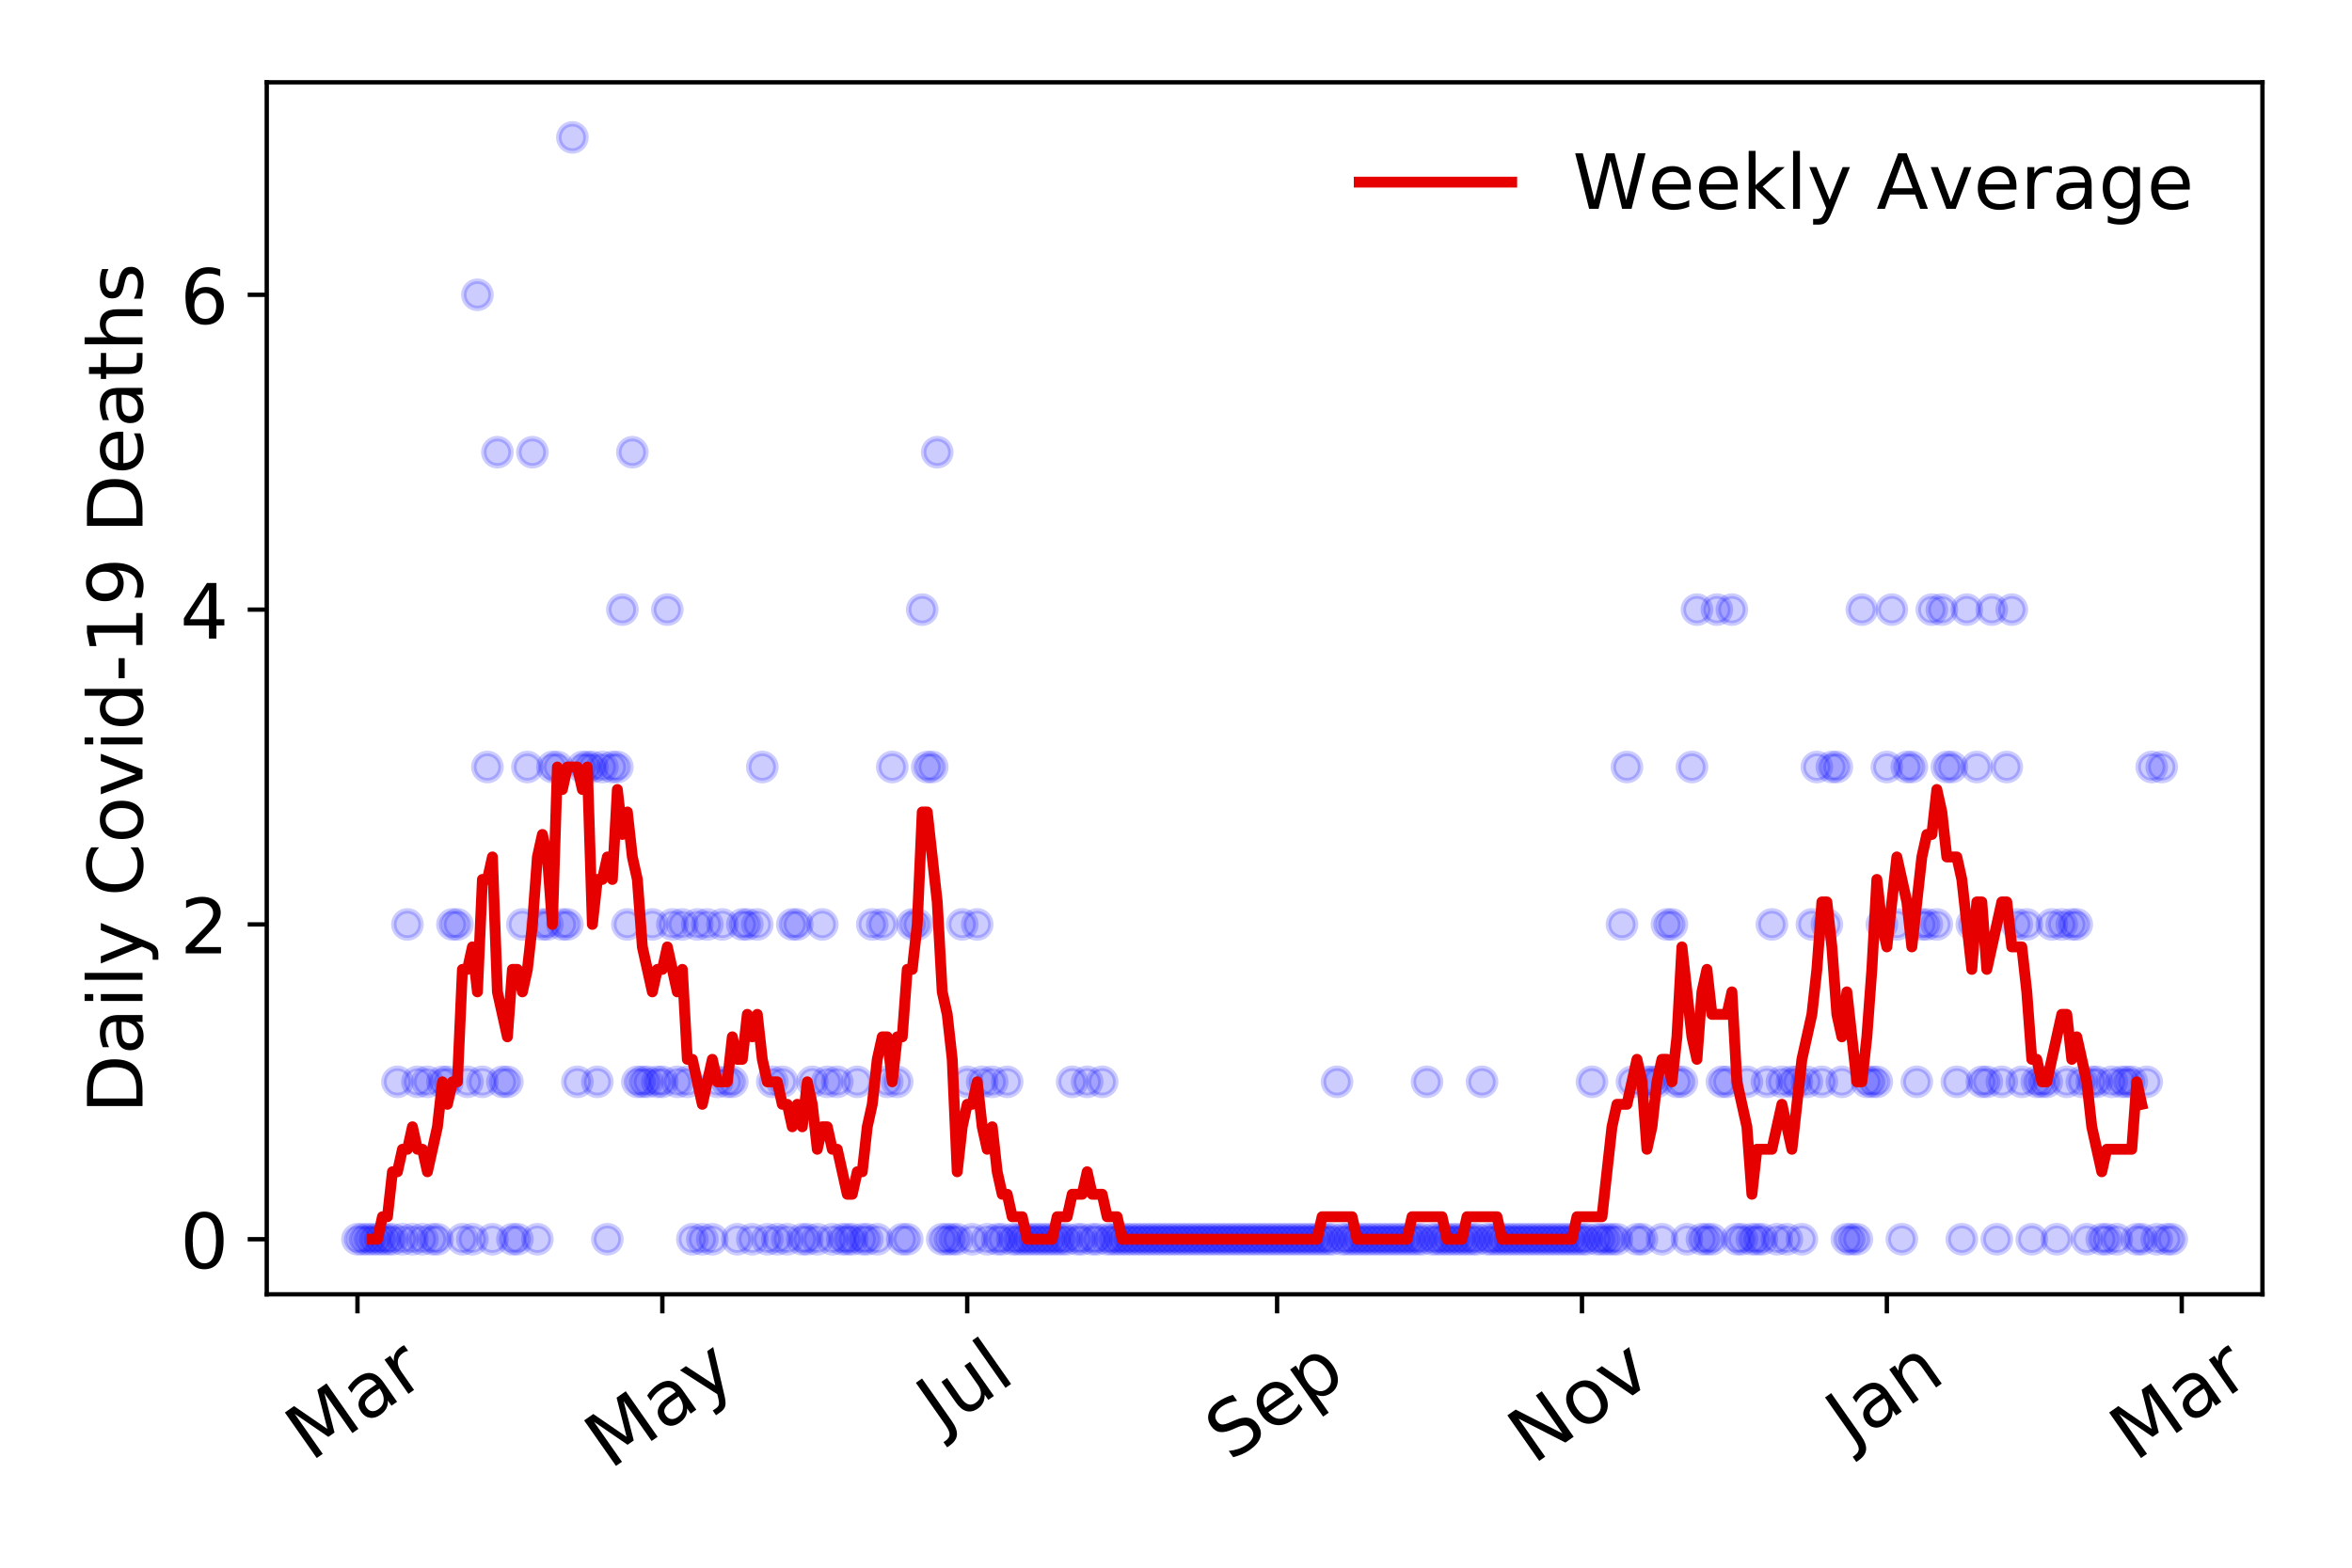 <?xml version="1.0" encoding="utf-8" standalone="no"?>
<!DOCTYPE svg PUBLIC "-//W3C//DTD SVG 1.1//EN"
  "http://www.w3.org/Graphics/SVG/1.1/DTD/svg11.dtd">
<!-- Created with matplotlib (https://matplotlib.org/) -->
<svg height="288pt" version="1.1" viewBox="0 0 432 288" width="432pt" xmlns="http://www.w3.org/2000/svg" xmlns:xlink="http://www.w3.org/1999/xlink">
 <defs>
  <style type="text/css">
*{stroke-linecap:butt;stroke-linejoin:round;}
  </style>
 </defs>
 <g id="figure_1">
  <g id="patch_1">
   <path d="M 0 288 
L 432 288 
L 432 0 
L 0 0 
z
" style="fill:#ffffff;"/>
  </g>
  <g id="axes_1">
   <g id="patch_2">
    <path d="M 48.995 237.778 
L 415.552 237.778 
L 415.552 15.12 
L 48.995 15.12 
z
" style="fill:#ffffff;"/>
   </g>
   <g id="matplotlib.axis_1">
    <g id="xtick_1">
     <g id="line2d_1">
      <defs>
       <path d="M 0 0 
L 0 3.5 
" id="md72332455e" style="stroke:#000000;stroke-width:0.8;"/>
      </defs>
      <g>
       <use style="stroke:#000000;stroke-width:0.8;" x="65.657" xlink:href="#md72332455e" y="237.778"/>
      </g>
     </g>
     <g id="text_1">
      <!-- Mar -->
      <defs>
       <path d="M 9.812 72.906 
L 24.516 72.906 
L 43.109 23.297 
L 61.812 72.906 
L 76.516 72.906 
L 76.516 0 
L 66.891 0 
L 66.891 64.016 
L 48.094 14.016 
L 38.188 14.016 
L 19.391 64.016 
L 19.391 0 
L 9.812 0 
z
" id="DejaVuSans-77"/>
       <path d="M 34.281 27.484 
Q 23.391 27.484 19.188 25 
Q 14.984 22.516 14.984 16.5 
Q 14.984 11.719 18.141 8.906 
Q 21.297 6.109 26.703 6.109 
Q 34.188 6.109 38.703 11.406 
Q 43.219 16.703 43.219 25.484 
L 43.219 27.484 
z
M 52.203 31.203 
L 52.203 0 
L 43.219 0 
L 43.219 8.297 
Q 40.141 3.328 35.547 0.953 
Q 30.953 -1.422 24.312 -1.422 
Q 15.922 -1.422 10.953 3.297 
Q 6 8.016 6 15.922 
Q 6 25.141 12.172 29.828 
Q 18.359 34.516 30.609 34.516 
L 43.219 34.516 
L 43.219 35.406 
Q 43.219 41.609 39.141 45 
Q 35.062 48.391 27.688 48.391 
Q 23 48.391 18.547 47.266 
Q 14.109 46.141 10.016 43.891 
L 10.016 52.203 
Q 14.938 54.109 19.578 55.047 
Q 24.219 56 28.609 56 
Q 40.484 56 46.344 49.844 
Q 52.203 43.703 52.203 31.203 
z
" id="DejaVuSans-97"/>
       <path d="M 41.109 46.297 
Q 39.594 47.172 37.812 47.578 
Q 36.031 48 33.891 48 
Q 26.266 48 22.188 43.047 
Q 18.109 38.094 18.109 28.812 
L 18.109 0 
L 9.078 0 
L 9.078 54.688 
L 18.109 54.688 
L 18.109 46.188 
Q 20.953 51.172 25.484 53.578 
Q 30.031 56 36.531 56 
Q 37.453 56 38.578 55.875 
Q 39.703 55.766 41.062 55.516 
z
" id="DejaVuSans-114"/>
      </defs>
      <g transform="translate(57.054 268.643)rotate(-35)scale(0.14 -0.14)">
       <use xlink:href="#DejaVuSans-77"/>
       <use x="86.279" xlink:href="#DejaVuSans-97"/>
       <use x="147.559" xlink:href="#DejaVuSans-114"/>
      </g>
     </g>
    </g>
    <g id="xtick_2">
     <g id="line2d_2">
      <g>
       <use style="stroke:#000000;stroke-width:0.8;" x="121.655" xlink:href="#md72332455e" y="237.778"/>
      </g>
     </g>
     <g id="text_2">
      <!-- May -->
      <defs>
       <path d="M 32.172 -5.078 
Q 28.375 -14.844 24.75 -17.812 
Q 21.141 -20.797 15.094 -20.797 
L 7.906 -20.797 
L 7.906 -13.281 
L 13.188 -13.281 
Q 16.891 -13.281 18.938 -11.516 
Q 21 -9.766 23.484 -3.219 
L 25.094 0.875 
L 2.984 54.688 
L 12.5 54.688 
L 29.594 11.922 
L 46.688 54.688 
L 56.203 54.688 
z
" id="DejaVuSans-121"/>
      </defs>
      <g transform="translate(112.015 270.094)rotate(-35)scale(0.14 -0.14)">
       <use xlink:href="#DejaVuSans-77"/>
       <use x="86.279" xlink:href="#DejaVuSans-97"/>
       <use x="147.559" xlink:href="#DejaVuSans-121"/>
      </g>
     </g>
    </g>
    <g id="xtick_3">
     <g id="line2d_3">
      <g>
       <use style="stroke:#000000;stroke-width:0.8;" x="177.653" xlink:href="#md72332455e" y="237.778"/>
      </g>
     </g>
     <g id="text_3">
      <!-- Jul -->
      <defs>
       <path d="M 9.812 72.906 
L 19.672 72.906 
L 19.672 5.078 
Q 19.672 -8.109 14.672 -14.062 
Q 9.672 -20.016 -1.422 -20.016 
L -5.172 -20.016 
L -5.172 -11.719 
L -2.094 -11.719 
Q 4.438 -11.719 7.125 -8.047 
Q 9.812 -4.391 9.812 5.078 
z
" id="DejaVuSans-74"/>
       <path d="M 8.5 21.578 
L 8.5 54.688 
L 17.484 54.688 
L 17.484 21.922 
Q 17.484 14.156 20.5 10.266 
Q 23.531 6.391 29.594 6.391 
Q 36.859 6.391 41.078 11.031 
Q 45.312 15.672 45.312 23.688 
L 45.312 54.688 
L 54.297 54.688 
L 54.297 0 
L 45.312 0 
L 45.312 8.406 
Q 42.047 3.422 37.719 1 
Q 33.406 -1.422 27.688 -1.422 
Q 18.266 -1.422 13.375 4.438 
Q 8.5 10.297 8.5 21.578 
z
M 31.109 56 
z
" id="DejaVuSans-117"/>
       <path d="M 9.422 75.984 
L 18.406 75.984 
L 18.406 0 
L 9.422 0 
z
" id="DejaVuSans-108"/>
      </defs>
      <g transform="translate(172.95 263.181)rotate(-35)scale(0.14 -0.14)">
       <use xlink:href="#DejaVuSans-74"/>
       <use x="29.492" xlink:href="#DejaVuSans-117"/>
       <use x="92.871" xlink:href="#DejaVuSans-108"/>
      </g>
     </g>
    </g>
    <g id="xtick_4">
     <g id="line2d_4">
      <g>
       <use style="stroke:#000000;stroke-width:0.8;" x="234.569" xlink:href="#md72332455e" y="237.778"/>
      </g>
     </g>
     <g id="text_4">
      <!-- Sep -->
      <defs>
       <path d="M 53.516 70.516 
L 53.516 60.891 
Q 47.906 63.578 42.922 64.891 
Q 37.938 66.219 33.297 66.219 
Q 25.25 66.219 20.875 63.094 
Q 16.5 59.969 16.5 54.203 
Q 16.5 49.359 19.406 46.891 
Q 22.312 44.438 30.422 42.922 
L 36.375 41.703 
Q 47.406 39.594 52.656 34.297 
Q 57.906 29 57.906 20.125 
Q 57.906 9.516 50.797 4.047 
Q 43.703 -1.422 29.984 -1.422 
Q 24.812 -1.422 18.969 -0.25 
Q 13.141 0.922 6.891 3.219 
L 6.891 13.375 
Q 12.891 10.016 18.656 8.297 
Q 24.422 6.594 29.984 6.594 
Q 38.422 6.594 43.016 9.906 
Q 47.609 13.234 47.609 19.391 
Q 47.609 24.75 44.312 27.781 
Q 41.016 30.812 33.5 32.328 
L 27.484 33.5 
Q 16.453 35.688 11.516 40.375 
Q 6.594 45.062 6.594 53.422 
Q 6.594 63.094 13.406 68.656 
Q 20.219 74.219 32.172 74.219 
Q 37.312 74.219 42.625 73.281 
Q 47.953 72.359 53.516 70.516 
z
" id="DejaVuSans-83"/>
       <path d="M 56.203 29.594 
L 56.203 25.203 
L 14.891 25.203 
Q 15.484 15.922 20.484 11.062 
Q 25.484 6.203 34.422 6.203 
Q 39.594 6.203 44.453 7.469 
Q 49.312 8.734 54.109 11.281 
L 54.109 2.781 
Q 49.266 0.734 44.188 -0.344 
Q 39.109 -1.422 33.891 -1.422 
Q 20.797 -1.422 13.156 6.188 
Q 5.516 13.812 5.516 26.812 
Q 5.516 40.234 12.766 48.109 
Q 20.016 56 32.328 56 
Q 43.359 56 49.781 48.891 
Q 56.203 41.797 56.203 29.594 
z
M 47.219 32.234 
Q 47.125 39.594 43.094 43.984 
Q 39.062 48.391 32.422 48.391 
Q 24.906 48.391 20.391 44.141 
Q 15.875 39.891 15.188 32.172 
z
" id="DejaVuSans-101"/>
       <path d="M 18.109 8.203 
L 18.109 -20.797 
L 9.078 -20.797 
L 9.078 54.688 
L 18.109 54.688 
L 18.109 46.391 
Q 20.953 51.266 25.266 53.625 
Q 29.594 56 35.594 56 
Q 45.562 56 51.781 48.094 
Q 58.016 40.188 58.016 27.297 
Q 58.016 14.406 51.781 6.484 
Q 45.562 -1.422 35.594 -1.422 
Q 29.594 -1.422 25.266 0.953 
Q 20.953 3.328 18.109 8.203 
z
M 48.688 27.297 
Q 48.688 37.203 44.609 42.844 
Q 40.531 48.484 33.406 48.484 
Q 26.266 48.484 22.188 42.844 
Q 18.109 37.203 18.109 27.297 
Q 18.109 17.391 22.188 11.75 
Q 26.266 6.109 33.406 6.109 
Q 40.531 6.109 44.609 11.75 
Q 48.688 17.391 48.688 27.297 
z
" id="DejaVuSans-112"/>
      </defs>
      <g transform="translate(225.976 268.629)rotate(-35)scale(0.14 -0.14)">
       <use xlink:href="#DejaVuSans-83"/>
       <use x="63.477" xlink:href="#DejaVuSans-101"/>
       <use x="125" xlink:href="#DejaVuSans-112"/>
      </g>
     </g>
    </g>
    <g id="xtick_5">
     <g id="line2d_5">
      <g>
       <use style="stroke:#000000;stroke-width:0.8;" x="290.567" xlink:href="#md72332455e" y="237.778"/>
      </g>
     </g>
     <g id="text_5">
      <!-- Nov -->
      <defs>
       <path d="M 9.812 72.906 
L 23.094 72.906 
L 55.422 11.922 
L 55.422 72.906 
L 64.984 72.906 
L 64.984 0 
L 51.703 0 
L 19.391 60.984 
L 19.391 0 
L 9.812 0 
z
" id="DejaVuSans-78"/>
       <path d="M 30.609 48.391 
Q 23.391 48.391 19.188 42.75 
Q 14.984 37.109 14.984 27.297 
Q 14.984 17.484 19.156 11.844 
Q 23.344 6.203 30.609 6.203 
Q 37.797 6.203 41.984 11.859 
Q 46.188 17.531 46.188 27.297 
Q 46.188 37.016 41.984 42.703 
Q 37.797 48.391 30.609 48.391 
z
M 30.609 56 
Q 42.328 56 49.016 48.375 
Q 55.719 40.766 55.719 27.297 
Q 55.719 13.875 49.016 6.219 
Q 42.328 -1.422 30.609 -1.422 
Q 18.844 -1.422 12.172 6.219 
Q 5.516 13.875 5.516 27.297 
Q 5.516 40.766 12.172 48.375 
Q 18.844 56 30.609 56 
z
" id="DejaVuSans-111"/>
       <path d="M 2.984 54.688 
L 12.5 54.688 
L 29.594 8.797 
L 46.688 54.688 
L 56.203 54.688 
L 35.688 0 
L 23.484 0 
z
" id="DejaVuSans-118"/>
      </defs>
      <g transform="translate(281.59 269.166)rotate(-35)scale(0.14 -0.14)">
       <use xlink:href="#DejaVuSans-78"/>
       <use x="74.805" xlink:href="#DejaVuSans-111"/>
       <use x="135.986" xlink:href="#DejaVuSans-118"/>
      </g>
     </g>
    </g>
    <g id="xtick_6">
     <g id="line2d_6">
      <g>
       <use style="stroke:#000000;stroke-width:0.8;" x="346.565" xlink:href="#md72332455e" y="237.778"/>
      </g>
     </g>
     <g id="text_6">
      <!-- Jan -->
      <defs>
       <path d="M 54.891 33.016 
L 54.891 0 
L 45.906 0 
L 45.906 32.719 
Q 45.906 40.484 42.875 44.328 
Q 39.844 48.188 33.797 48.188 
Q 26.516 48.188 22.312 43.547 
Q 18.109 38.922 18.109 30.906 
L 18.109 0 
L 9.078 0 
L 9.078 54.688 
L 18.109 54.688 
L 18.109 46.188 
Q 21.344 51.125 25.703 53.562 
Q 30.078 56 35.797 56 
Q 45.219 56 50.047 50.172 
Q 54.891 44.344 54.891 33.016 
z
" id="DejaVuSans-110"/>
      </defs>
      <g transform="translate(339.941 265.871)rotate(-35)scale(0.14 -0.14)">
       <use xlink:href="#DejaVuSans-74"/>
       <use x="29.492" xlink:href="#DejaVuSans-97"/>
       <use x="90.771" xlink:href="#DejaVuSans-110"/>
      </g>
     </g>
    </g>
    <g id="xtick_7">
     <g id="line2d_7">
      <g>
       <use style="stroke:#000000;stroke-width:0.8;" x="400.727" xlink:href="#md72332455e" y="237.778"/>
      </g>
     </g>
     <g id="text_7">
      <!-- Mar -->
      <g transform="translate(392.124 268.643)rotate(-35)scale(0.14 -0.14)">
       <use xlink:href="#DejaVuSans-77"/>
       <use x="86.279" xlink:href="#DejaVuSans-97"/>
       <use x="147.559" xlink:href="#DejaVuSans-114"/>
      </g>
     </g>
    </g>
   </g>
   <g id="matplotlib.axis_2">
    <g id="ytick_1">
     <g id="line2d_8">
      <defs>
       <path d="M 0 0 
L -3.5 0 
" id="m86b0eab109" style="stroke:#000000;stroke-width:0.8;"/>
      </defs>
      <g>
       <use style="stroke:#000000;stroke-width:0.8;" x="48.995" xlink:href="#m86b0eab109" y="227.657"/>
      </g>
     </g>
     <g id="text_8">
      <!-- 0 -->
      <defs>
       <path d="M 31.781 66.406 
Q 24.172 66.406 20.328 58.906 
Q 16.5 51.422 16.5 36.375 
Q 16.5 21.391 20.328 13.891 
Q 24.172 6.391 31.781 6.391 
Q 39.453 6.391 43.281 13.891 
Q 47.125 21.391 47.125 36.375 
Q 47.125 51.422 43.281 58.906 
Q 39.453 66.406 31.781 66.406 
z
M 31.781 74.219 
Q 44.047 74.219 50.516 64.516 
Q 56.984 54.828 56.984 36.375 
Q 56.984 17.969 50.516 8.266 
Q 44.047 -1.422 31.781 -1.422 
Q 19.531 -1.422 13.062 8.266 
Q 6.594 17.969 6.594 36.375 
Q 6.594 54.828 13.062 64.516 
Q 19.531 74.219 31.781 74.219 
z
" id="DejaVuSans-48"/>
      </defs>
      <g transform="translate(33.087 232.976)scale(0.14 -0.14)">
       <use xlink:href="#DejaVuSans-48"/>
      </g>
     </g>
    </g>
    <g id="ytick_2">
     <g id="line2d_9">
      <g>
       <use style="stroke:#000000;stroke-width:0.8;" x="48.995" xlink:href="#m86b0eab109" y="169.824"/>
      </g>
     </g>
     <g id="text_9">
      <!-- 2 -->
      <defs>
       <path d="M 19.188 8.297 
L 53.609 8.297 
L 53.609 0 
L 7.328 0 
L 7.328 8.297 
Q 12.938 14.109 22.625 23.891 
Q 32.328 33.688 34.812 36.531 
Q 39.547 41.844 41.422 45.531 
Q 43.312 49.219 43.312 52.781 
Q 43.312 58.594 39.234 62.25 
Q 35.156 65.922 28.609 65.922 
Q 23.969 65.922 18.812 64.312 
Q 13.672 62.703 7.812 59.422 
L 7.812 69.391 
Q 13.766 71.781 18.938 73 
Q 24.125 74.219 28.422 74.219 
Q 39.75 74.219 46.484 68.547 
Q 53.219 62.891 53.219 53.422 
Q 53.219 48.922 51.531 44.891 
Q 49.859 40.875 45.406 35.406 
Q 44.188 33.984 37.641 27.219 
Q 31.109 20.453 19.188 8.297 
z
" id="DejaVuSans-50"/>
      </defs>
      <g transform="translate(33.087 175.143)scale(0.14 -0.14)">
       <use xlink:href="#DejaVuSans-50"/>
      </g>
     </g>
    </g>
    <g id="ytick_3">
     <g id="line2d_10">
      <g>
       <use style="stroke:#000000;stroke-width:0.8;" x="48.995" xlink:href="#m86b0eab109" y="111.991"/>
      </g>
     </g>
     <g id="text_10">
      <!-- 4 -->
      <defs>
       <path d="M 37.797 64.312 
L 12.891 25.391 
L 37.797 25.391 
z
M 35.203 72.906 
L 47.609 72.906 
L 47.609 25.391 
L 58.016 25.391 
L 58.016 17.188 
L 47.609 17.188 
L 47.609 0 
L 37.797 0 
L 37.797 17.188 
L 4.891 17.188 
L 4.891 26.703 
z
" id="DejaVuSans-52"/>
      </defs>
      <g transform="translate(33.087 117.31)scale(0.14 -0.14)">
       <use xlink:href="#DejaVuSans-52"/>
      </g>
     </g>
    </g>
    <g id="ytick_4">
     <g id="line2d_11">
      <g>
       <use style="stroke:#000000;stroke-width:0.8;" x="48.995" xlink:href="#m86b0eab109" y="54.157"/>
      </g>
     </g>
     <g id="text_11">
      <!-- 6 -->
      <defs>
       <path d="M 33.016 40.375 
Q 26.375 40.375 22.484 35.828 
Q 18.609 31.297 18.609 23.391 
Q 18.609 15.531 22.484 10.953 
Q 26.375 6.391 33.016 6.391 
Q 39.656 6.391 43.531 10.953 
Q 47.406 15.531 47.406 23.391 
Q 47.406 31.297 43.531 35.828 
Q 39.656 40.375 33.016 40.375 
z
M 52.594 71.297 
L 52.594 62.312 
Q 48.875 64.062 45.094 64.984 
Q 41.312 65.922 37.594 65.922 
Q 27.828 65.922 22.672 59.328 
Q 17.531 52.734 16.797 39.406 
Q 19.672 43.656 24.016 45.922 
Q 28.375 48.188 33.594 48.188 
Q 44.578 48.188 50.953 41.516 
Q 57.328 34.859 57.328 23.391 
Q 57.328 12.156 50.688 5.359 
Q 44.047 -1.422 33.016 -1.422 
Q 20.359 -1.422 13.672 8.266 
Q 6.984 17.969 6.984 36.375 
Q 6.984 53.656 15.188 63.938 
Q 23.391 74.219 37.203 74.219 
Q 40.922 74.219 44.703 73.484 
Q 48.484 72.75 52.594 71.297 
z
" id="DejaVuSans-54"/>
      </defs>
      <g transform="translate(33.087 59.476)scale(0.14 -0.14)">
       <use xlink:href="#DejaVuSans-54"/>
      </g>
     </g>
    </g>
    <g id="text_12">
     <!-- Daily Covid-19 Deaths -->
     <defs>
      <path d="M 19.672 64.797 
L 19.672 8.109 
L 31.594 8.109 
Q 46.688 8.109 53.688 14.938 
Q 60.688 21.781 60.688 36.531 
Q 60.688 51.172 53.688 57.984 
Q 46.688 64.797 31.594 64.797 
z
M 9.812 72.906 
L 30.078 72.906 
Q 51.266 72.906 61.172 64.094 
Q 71.094 55.281 71.094 36.531 
Q 71.094 17.672 61.125 8.828 
Q 51.172 0 30.078 0 
L 9.812 0 
z
" id="DejaVuSans-68"/>
      <path d="M 9.422 54.688 
L 18.406 54.688 
L 18.406 0 
L 9.422 0 
z
M 9.422 75.984 
L 18.406 75.984 
L 18.406 64.594 
L 9.422 64.594 
z
" id="DejaVuSans-105"/>
      <path id="DejaVuSans-32"/>
      <path d="M 64.406 67.281 
L 64.406 56.891 
Q 59.422 61.531 53.781 63.812 
Q 48.141 66.109 41.797 66.109 
Q 29.297 66.109 22.656 58.469 
Q 16.016 50.828 16.016 36.375 
Q 16.016 21.969 22.656 14.328 
Q 29.297 6.688 41.797 6.688 
Q 48.141 6.688 53.781 8.984 
Q 59.422 11.281 64.406 15.922 
L 64.406 5.609 
Q 59.234 2.094 53.438 0.328 
Q 47.656 -1.422 41.219 -1.422 
Q 24.656 -1.422 15.125 8.703 
Q 5.609 18.844 5.609 36.375 
Q 5.609 53.953 15.125 64.078 
Q 24.656 74.219 41.219 74.219 
Q 47.75 74.219 53.531 72.484 
Q 59.328 70.75 64.406 67.281 
z
" id="DejaVuSans-67"/>
      <path d="M 45.406 46.391 
L 45.406 75.984 
L 54.391 75.984 
L 54.391 0 
L 45.406 0 
L 45.406 8.203 
Q 42.578 3.328 38.25 0.953 
Q 33.938 -1.422 27.875 -1.422 
Q 17.969 -1.422 11.734 6.484 
Q 5.516 14.406 5.516 27.297 
Q 5.516 40.188 11.734 48.094 
Q 17.969 56 27.875 56 
Q 33.938 56 38.25 53.625 
Q 42.578 51.266 45.406 46.391 
z
M 14.797 27.297 
Q 14.797 17.391 18.875 11.75 
Q 22.953 6.109 30.078 6.109 
Q 37.203 6.109 41.297 11.75 
Q 45.406 17.391 45.406 27.297 
Q 45.406 37.203 41.297 42.844 
Q 37.203 48.484 30.078 48.484 
Q 22.953 48.484 18.875 42.844 
Q 14.797 37.203 14.797 27.297 
z
" id="DejaVuSans-100"/>
      <path d="M 4.891 31.391 
L 31.203 31.391 
L 31.203 23.391 
L 4.891 23.391 
z
" id="DejaVuSans-45"/>
      <path d="M 12.406 8.297 
L 28.516 8.297 
L 28.516 63.922 
L 10.984 60.406 
L 10.984 69.391 
L 28.422 72.906 
L 38.281 72.906 
L 38.281 8.297 
L 54.391 8.297 
L 54.391 0 
L 12.406 0 
z
" id="DejaVuSans-49"/>
      <path d="M 10.984 1.516 
L 10.984 10.5 
Q 14.703 8.734 18.5 7.812 
Q 22.312 6.891 25.984 6.891 
Q 35.75 6.891 40.891 13.453 
Q 46.047 20.016 46.781 33.406 
Q 43.953 29.203 39.594 26.953 
Q 35.25 24.703 29.984 24.703 
Q 19.047 24.703 12.672 31.312 
Q 6.297 37.938 6.297 49.422 
Q 6.297 60.641 12.938 67.422 
Q 19.578 74.219 30.609 74.219 
Q 43.266 74.219 49.922 64.516 
Q 56.594 54.828 56.594 36.375 
Q 56.594 19.141 48.406 8.859 
Q 40.234 -1.422 26.422 -1.422 
Q 22.703 -1.422 18.891 -0.688 
Q 15.094 0.047 10.984 1.516 
z
M 30.609 32.422 
Q 37.25 32.422 41.125 36.953 
Q 45.016 41.5 45.016 49.422 
Q 45.016 57.281 41.125 61.844 
Q 37.25 66.406 30.609 66.406 
Q 23.969 66.406 20.094 61.844 
Q 16.219 57.281 16.219 49.422 
Q 16.219 41.5 20.094 36.953 
Q 23.969 32.422 30.609 32.422 
z
" id="DejaVuSans-57"/>
      <path d="M 18.312 70.219 
L 18.312 54.688 
L 36.812 54.688 
L 36.812 47.703 
L 18.312 47.703 
L 18.312 18.016 
Q 18.312 11.328 20.141 9.422 
Q 21.969 7.516 27.594 7.516 
L 36.812 7.516 
L 36.812 0 
L 27.594 0 
Q 17.188 0 13.234 3.875 
Q 9.281 7.766 9.281 18.016 
L 9.281 47.703 
L 2.688 47.703 
L 2.688 54.688 
L 9.281 54.688 
L 9.281 70.219 
z
" id="DejaVuSans-116"/>
      <path d="M 54.891 33.016 
L 54.891 0 
L 45.906 0 
L 45.906 32.719 
Q 45.906 40.484 42.875 44.328 
Q 39.844 48.188 33.797 48.188 
Q 26.516 48.188 22.312 43.547 
Q 18.109 38.922 18.109 30.906 
L 18.109 0 
L 9.078 0 
L 9.078 75.984 
L 18.109 75.984 
L 18.109 46.188 
Q 21.344 51.125 25.703 53.562 
Q 30.078 56 35.797 56 
Q 45.219 56 50.047 50.172 
Q 54.891 44.344 54.891 33.016 
z
" id="DejaVuSans-104"/>
      <path d="M 44.281 53.078 
L 44.281 44.578 
Q 40.484 46.531 36.375 47.5 
Q 32.281 48.484 27.875 48.484 
Q 21.188 48.484 17.844 46.438 
Q 14.5 44.391 14.5 40.281 
Q 14.5 37.156 16.891 35.375 
Q 19.281 33.594 26.516 31.984 
L 29.594 31.297 
Q 39.156 29.25 43.188 25.516 
Q 47.219 21.781 47.219 15.094 
Q 47.219 7.469 41.188 3.016 
Q 35.156 -1.422 24.609 -1.422 
Q 20.219 -1.422 15.453 -0.562 
Q 10.688 0.297 5.422 2 
L 5.422 11.281 
Q 10.406 8.688 15.234 7.391 
Q 20.062 6.109 24.812 6.109 
Q 31.156 6.109 34.562 8.281 
Q 37.984 10.453 37.984 14.406 
Q 37.984 18.062 35.516 20.016 
Q 33.062 21.969 24.703 23.781 
L 21.578 24.516 
Q 13.234 26.266 9.516 29.906 
Q 5.812 33.547 5.812 39.891 
Q 5.812 47.609 11.281 51.797 
Q 16.75 56 26.812 56 
Q 31.781 56 36.172 55.266 
Q 40.578 54.547 44.281 53.078 
z
" id="DejaVuSans-115"/>
     </defs>
     <g transform="translate(26.176 204.56)rotate(-90)scale(0.14 -0.14)">
      <use xlink:href="#DejaVuSans-68"/>
      <use x="77.002" xlink:href="#DejaVuSans-97"/>
      <use x="138.281" xlink:href="#DejaVuSans-105"/>
      <use x="166.064" xlink:href="#DejaVuSans-108"/>
      <use x="193.848" xlink:href="#DejaVuSans-121"/>
      <use x="253.027" xlink:href="#DejaVuSans-32"/>
      <use x="284.814" xlink:href="#DejaVuSans-67"/>
      <use x="354.639" xlink:href="#DejaVuSans-111"/>
      <use x="415.82" xlink:href="#DejaVuSans-118"/>
      <use x="475" xlink:href="#DejaVuSans-105"/>
      <use x="502.783" xlink:href="#DejaVuSans-100"/>
      <use x="566.26" xlink:href="#DejaVuSans-45"/>
      <use x="602.344" xlink:href="#DejaVuSans-49"/>
      <use x="665.967" xlink:href="#DejaVuSans-57"/>
      <use x="729.59" xlink:href="#DejaVuSans-32"/>
      <use x="761.377" xlink:href="#DejaVuSans-68"/>
      <use x="838.379" xlink:href="#DejaVuSans-101"/>
      <use x="899.902" xlink:href="#DejaVuSans-97"/>
      <use x="961.182" xlink:href="#DejaVuSans-116"/>
      <use x="1000.391" xlink:href="#DejaVuSans-104"/>
      <use x="1063.77" xlink:href="#DejaVuSans-115"/>
     </g>
    </g>
   </g>
   <g id="line2d_12">
    <defs>
     <path d="M 0 2.5 
C 0.663 2.5 1.299 2.237 1.768 1.768 
C 2.237 1.299 2.5 0.663 2.5 0 
C 2.5 -0.663 2.237 -1.299 1.768 -1.768 
C 1.299 -2.237 0.663 -2.5 0 -2.5 
C -0.663 -2.5 -1.299 -2.237 -1.768 -1.768 
C -2.237 -1.299 -2.5 -0.663 -2.5 0 
C -2.5 0.663 -2.237 1.299 -1.768 1.768 
C -1.299 2.237 -0.663 2.5 0 2.5 
z
" id="mffd2dbcea5" style="stroke:#0000ff;stroke-opacity:0.2;"/>
    </defs>
    <g clip-path="url(#p15570c45c2)">
     <use style="fill:#0000ff;fill-opacity:0.2;stroke:#0000ff;stroke-opacity:0.2;" x="65.657" xlink:href="#mffd2dbcea5" y="227.657"/>
     <use style="fill:#0000ff;fill-opacity:0.2;stroke:#0000ff;stroke-opacity:0.2;" x="66.575" xlink:href="#mffd2dbcea5" y="227.657"/>
     <use style="fill:#0000ff;fill-opacity:0.2;stroke:#0000ff;stroke-opacity:0.2;" x="67.493" xlink:href="#mffd2dbcea5" y="227.657"/>
     <use style="fill:#0000ff;fill-opacity:0.2;stroke:#0000ff;stroke-opacity:0.2;" x="68.411" xlink:href="#mffd2dbcea5" y="227.657"/>
     <use style="fill:#0000ff;fill-opacity:0.2;stroke:#0000ff;stroke-opacity:0.2;" x="69.329" xlink:href="#mffd2dbcea5" y="227.657"/>
     <use style="fill:#0000ff;fill-opacity:0.2;stroke:#0000ff;stroke-opacity:0.2;" x="70.247" xlink:href="#mffd2dbcea5" y="227.657"/>
     <use style="fill:#0000ff;fill-opacity:0.2;stroke:#0000ff;stroke-opacity:0.2;" x="71.165" xlink:href="#mffd2dbcea5" y="227.657"/>
     <use style="fill:#0000ff;fill-opacity:0.2;stroke:#0000ff;stroke-opacity:0.2;" x="72.083" xlink:href="#mffd2dbcea5" y="227.657"/>
     <use style="fill:#0000ff;fill-opacity:0.2;stroke:#0000ff;stroke-opacity:0.2;" x="73.001" xlink:href="#mffd2dbcea5" y="198.741"/>
     <use style="fill:#0000ff;fill-opacity:0.2;stroke:#0000ff;stroke-opacity:0.2;" x="73.919" xlink:href="#mffd2dbcea5" y="227.657"/>
     <use style="fill:#0000ff;fill-opacity:0.2;stroke:#0000ff;stroke-opacity:0.2;" x="74.837" xlink:href="#mffd2dbcea5" y="169.824"/>
     <use style="fill:#0000ff;fill-opacity:0.2;stroke:#0000ff;stroke-opacity:0.2;" x="75.755" xlink:href="#mffd2dbcea5" y="227.657"/>
     <use style="fill:#0000ff;fill-opacity:0.2;stroke:#0000ff;stroke-opacity:0.2;" x="76.673" xlink:href="#mffd2dbcea5" y="198.741"/>
     <use style="fill:#0000ff;fill-opacity:0.2;stroke:#0000ff;stroke-opacity:0.2;" x="77.591" xlink:href="#mffd2dbcea5" y="227.657"/>
     <use style="fill:#0000ff;fill-opacity:0.2;stroke:#0000ff;stroke-opacity:0.2;" x="78.509" xlink:href="#mffd2dbcea5" y="198.741"/>
     <use style="fill:#0000ff;fill-opacity:0.2;stroke:#0000ff;stroke-opacity:0.2;" x="79.427" xlink:href="#mffd2dbcea5" y="227.657"/>
     <use style="fill:#0000ff;fill-opacity:0.2;stroke:#0000ff;stroke-opacity:0.2;" x="80.345" xlink:href="#mffd2dbcea5" y="227.657"/>
     <use style="fill:#0000ff;fill-opacity:0.2;stroke:#0000ff;stroke-opacity:0.2;" x="81.263" xlink:href="#mffd2dbcea5" y="198.741"/>
     <use style="fill:#0000ff;fill-opacity:0.2;stroke:#0000ff;stroke-opacity:0.2;" x="82.181" xlink:href="#mffd2dbcea5" y="198.741"/>
     <use style="fill:#0000ff;fill-opacity:0.2;stroke:#0000ff;stroke-opacity:0.2;" x="83.099" xlink:href="#mffd2dbcea5" y="169.824"/>
     <use style="fill:#0000ff;fill-opacity:0.2;stroke:#0000ff;stroke-opacity:0.2;" x="84.017" xlink:href="#mffd2dbcea5" y="169.824"/>
     <use style="fill:#0000ff;fill-opacity:0.2;stroke:#0000ff;stroke-opacity:0.2;" x="84.935" xlink:href="#mffd2dbcea5" y="227.657"/>
     <use style="fill:#0000ff;fill-opacity:0.2;stroke:#0000ff;stroke-opacity:0.2;" x="85.853" xlink:href="#mffd2dbcea5" y="198.741"/>
     <use style="fill:#0000ff;fill-opacity:0.2;stroke:#0000ff;stroke-opacity:0.2;" x="86.771" xlink:href="#mffd2dbcea5" y="227.657"/>
     <use style="fill:#0000ff;fill-opacity:0.2;stroke:#0000ff;stroke-opacity:0.2;" x="87.689" xlink:href="#mffd2dbcea5" y="54.157"/>
     <use style="fill:#0000ff;fill-opacity:0.2;stroke:#0000ff;stroke-opacity:0.2;" x="88.607" xlink:href="#mffd2dbcea5" y="198.741"/>
     <use style="fill:#0000ff;fill-opacity:0.2;stroke:#0000ff;stroke-opacity:0.2;" x="89.525" xlink:href="#mffd2dbcea5" y="140.907"/>
     <use style="fill:#0000ff;fill-opacity:0.2;stroke:#0000ff;stroke-opacity:0.2;" x="90.443" xlink:href="#mffd2dbcea5" y="227.657"/>
     <use style="fill:#0000ff;fill-opacity:0.2;stroke:#0000ff;stroke-opacity:0.2;" x="91.361" xlink:href="#mffd2dbcea5" y="83.074"/>
     <use style="fill:#0000ff;fill-opacity:0.2;stroke:#0000ff;stroke-opacity:0.2;" x="92.279" xlink:href="#mffd2dbcea5" y="198.741"/>
     <use style="fill:#0000ff;fill-opacity:0.2;stroke:#0000ff;stroke-opacity:0.2;" x="93.197" xlink:href="#mffd2dbcea5" y="198.741"/>
     <use style="fill:#0000ff;fill-opacity:0.2;stroke:#0000ff;stroke-opacity:0.2;" x="94.115" xlink:href="#mffd2dbcea5" y="227.657"/>
     <use style="fill:#0000ff;fill-opacity:0.2;stroke:#0000ff;stroke-opacity:0.2;" x="95.033" xlink:href="#mffd2dbcea5" y="227.657"/>
     <use style="fill:#0000ff;fill-opacity:0.2;stroke:#0000ff;stroke-opacity:0.2;" x="95.951" xlink:href="#mffd2dbcea5" y="169.824"/>
     <use style="fill:#0000ff;fill-opacity:0.2;stroke:#0000ff;stroke-opacity:0.2;" x="96.869" xlink:href="#mffd2dbcea5" y="140.907"/>
     <use style="fill:#0000ff;fill-opacity:0.2;stroke:#0000ff;stroke-opacity:0.2;" x="97.787" xlink:href="#mffd2dbcea5" y="83.074"/>
     <use style="fill:#0000ff;fill-opacity:0.2;stroke:#0000ff;stroke-opacity:0.2;" x="98.705" xlink:href="#mffd2dbcea5" y="227.657"/>
     <use style="fill:#0000ff;fill-opacity:0.2;stroke:#0000ff;stroke-opacity:0.2;" x="99.623" xlink:href="#mffd2dbcea5" y="169.824"/>
     <use style="fill:#0000ff;fill-opacity:0.2;stroke:#0000ff;stroke-opacity:0.2;" x="100.541" xlink:href="#mffd2dbcea5" y="169.824"/>
     <use style="fill:#0000ff;fill-opacity:0.2;stroke:#0000ff;stroke-opacity:0.2;" x="101.459" xlink:href="#mffd2dbcea5" y="140.907"/>
     <use style="fill:#0000ff;fill-opacity:0.2;stroke:#0000ff;stroke-opacity:0.2;" x="102.377" xlink:href="#mffd2dbcea5" y="140.907"/>
     <use style="fill:#0000ff;fill-opacity:0.2;stroke:#0000ff;stroke-opacity:0.2;" x="103.295" xlink:href="#mffd2dbcea5" y="169.824"/>
     <use style="fill:#0000ff;fill-opacity:0.2;stroke:#0000ff;stroke-opacity:0.2;" x="104.213" xlink:href="#mffd2dbcea5" y="169.824"/>
     <use style="fill:#0000ff;fill-opacity:0.2;stroke:#0000ff;stroke-opacity:0.2;" x="105.131" xlink:href="#mffd2dbcea5" y="25.241"/>
     <use style="fill:#0000ff;fill-opacity:0.2;stroke:#0000ff;stroke-opacity:0.2;" x="106.049" xlink:href="#mffd2dbcea5" y="198.741"/>
     <use style="fill:#0000ff;fill-opacity:0.2;stroke:#0000ff;stroke-opacity:0.2;" x="106.967" xlink:href="#mffd2dbcea5" y="140.907"/>
     <use style="fill:#0000ff;fill-opacity:0.2;stroke:#0000ff;stroke-opacity:0.2;" x="107.885" xlink:href="#mffd2dbcea5" y="140.907"/>
     <use style="fill:#0000ff;fill-opacity:0.2;stroke:#0000ff;stroke-opacity:0.2;" x="108.803" xlink:href="#mffd2dbcea5" y="140.907"/>
     <use style="fill:#0000ff;fill-opacity:0.2;stroke:#0000ff;stroke-opacity:0.2;" x="109.721" xlink:href="#mffd2dbcea5" y="198.741"/>
     <use style="fill:#0000ff;fill-opacity:0.2;stroke:#0000ff;stroke-opacity:0.2;" x="110.639" xlink:href="#mffd2dbcea5" y="140.907"/>
     <use style="fill:#0000ff;fill-opacity:0.2;stroke:#0000ff;stroke-opacity:0.2;" x="111.557" xlink:href="#mffd2dbcea5" y="227.657"/>
     <use style="fill:#0000ff;fill-opacity:0.2;stroke:#0000ff;stroke-opacity:0.2;" x="112.475" xlink:href="#mffd2dbcea5" y="140.907"/>
     <use style="fill:#0000ff;fill-opacity:0.2;stroke:#0000ff;stroke-opacity:0.2;" x="113.393" xlink:href="#mffd2dbcea5" y="140.907"/>
     <use style="fill:#0000ff;fill-opacity:0.2;stroke:#0000ff;stroke-opacity:0.2;" x="114.311" xlink:href="#mffd2dbcea5" y="111.991"/>
     <use style="fill:#0000ff;fill-opacity:0.2;stroke:#0000ff;stroke-opacity:0.2;" x="115.229" xlink:href="#mffd2dbcea5" y="169.824"/>
     <use style="fill:#0000ff;fill-opacity:0.2;stroke:#0000ff;stroke-opacity:0.2;" x="116.147" xlink:href="#mffd2dbcea5" y="83.074"/>
     <use style="fill:#0000ff;fill-opacity:0.2;stroke:#0000ff;stroke-opacity:0.2;" x="117.065" xlink:href="#mffd2dbcea5" y="198.741"/>
     <use style="fill:#0000ff;fill-opacity:0.2;stroke:#0000ff;stroke-opacity:0.2;" x="117.983" xlink:href="#mffd2dbcea5" y="198.741"/>
     <use style="fill:#0000ff;fill-opacity:0.2;stroke:#0000ff;stroke-opacity:0.2;" x="118.901" xlink:href="#mffd2dbcea5" y="198.741"/>
     <use style="fill:#0000ff;fill-opacity:0.2;stroke:#0000ff;stroke-opacity:0.2;" x="119.819" xlink:href="#mffd2dbcea5" y="169.824"/>
     <use style="fill:#0000ff;fill-opacity:0.2;stroke:#0000ff;stroke-opacity:0.2;" x="120.737" xlink:href="#mffd2dbcea5" y="198.741"/>
     <use style="fill:#0000ff;fill-opacity:0.2;stroke:#0000ff;stroke-opacity:0.2;" x="121.655" xlink:href="#mffd2dbcea5" y="198.741"/>
     <use style="fill:#0000ff;fill-opacity:0.2;stroke:#0000ff;stroke-opacity:0.2;" x="122.573" xlink:href="#mffd2dbcea5" y="111.991"/>
     <use style="fill:#0000ff;fill-opacity:0.2;stroke:#0000ff;stroke-opacity:0.2;" x="123.491" xlink:href="#mffd2dbcea5" y="169.824"/>
     <use style="fill:#0000ff;fill-opacity:0.2;stroke:#0000ff;stroke-opacity:0.2;" x="124.409" xlink:href="#mffd2dbcea5" y="198.741"/>
     <use style="fill:#0000ff;fill-opacity:0.2;stroke:#0000ff;stroke-opacity:0.2;" x="125.327" xlink:href="#mffd2dbcea5" y="169.824"/>
     <use style="fill:#0000ff;fill-opacity:0.2;stroke:#0000ff;stroke-opacity:0.2;" x="126.245" xlink:href="#mffd2dbcea5" y="198.741"/>
     <use style="fill:#0000ff;fill-opacity:0.2;stroke:#0000ff;stroke-opacity:0.2;" x="127.163" xlink:href="#mffd2dbcea5" y="227.657"/>
     <use style="fill:#0000ff;fill-opacity:0.2;stroke:#0000ff;stroke-opacity:0.2;" x="128.081" xlink:href="#mffd2dbcea5" y="169.824"/>
     <use style="fill:#0000ff;fill-opacity:0.2;stroke:#0000ff;stroke-opacity:0.2;" x="128.999" xlink:href="#mffd2dbcea5" y="227.657"/>
     <use style="fill:#0000ff;fill-opacity:0.2;stroke:#0000ff;stroke-opacity:0.2;" x="129.917" xlink:href="#mffd2dbcea5" y="169.824"/>
     <use style="fill:#0000ff;fill-opacity:0.2;stroke:#0000ff;stroke-opacity:0.2;" x="130.835" xlink:href="#mffd2dbcea5" y="227.657"/>
     <use style="fill:#0000ff;fill-opacity:0.2;stroke:#0000ff;stroke-opacity:0.2;" x="131.753" xlink:href="#mffd2dbcea5" y="198.741"/>
     <use style="fill:#0000ff;fill-opacity:0.2;stroke:#0000ff;stroke-opacity:0.2;" x="132.671" xlink:href="#mffd2dbcea5" y="169.824"/>
     <use style="fill:#0000ff;fill-opacity:0.2;stroke:#0000ff;stroke-opacity:0.2;" x="133.589" xlink:href="#mffd2dbcea5" y="198.741"/>
     <use style="fill:#0000ff;fill-opacity:0.2;stroke:#0000ff;stroke-opacity:0.2;" x="134.507" xlink:href="#mffd2dbcea5" y="198.741"/>
     <use style="fill:#0000ff;fill-opacity:0.2;stroke:#0000ff;stroke-opacity:0.2;" x="135.425" xlink:href="#mffd2dbcea5" y="227.657"/>
     <use style="fill:#0000ff;fill-opacity:0.2;stroke:#0000ff;stroke-opacity:0.2;" x="136.343" xlink:href="#mffd2dbcea5" y="169.824"/>
     <use style="fill:#0000ff;fill-opacity:0.2;stroke:#0000ff;stroke-opacity:0.2;" x="137.261" xlink:href="#mffd2dbcea5" y="169.824"/>
     <use style="fill:#0000ff;fill-opacity:0.2;stroke:#0000ff;stroke-opacity:0.2;" x="138.179" xlink:href="#mffd2dbcea5" y="227.657"/>
     <use style="fill:#0000ff;fill-opacity:0.2;stroke:#0000ff;stroke-opacity:0.2;" x="139.097" xlink:href="#mffd2dbcea5" y="169.824"/>
     <use style="fill:#0000ff;fill-opacity:0.2;stroke:#0000ff;stroke-opacity:0.2;" x="140.015" xlink:href="#mffd2dbcea5" y="140.907"/>
     <use style="fill:#0000ff;fill-opacity:0.2;stroke:#0000ff;stroke-opacity:0.2;" x="140.933" xlink:href="#mffd2dbcea5" y="227.657"/>
     <use style="fill:#0000ff;fill-opacity:0.2;stroke:#0000ff;stroke-opacity:0.2;" x="141.851" xlink:href="#mffd2dbcea5" y="198.741"/>
     <use style="fill:#0000ff;fill-opacity:0.2;stroke:#0000ff;stroke-opacity:0.2;" x="142.769" xlink:href="#mffd2dbcea5" y="227.657"/>
     <use style="fill:#0000ff;fill-opacity:0.2;stroke:#0000ff;stroke-opacity:0.2;" x="143.687" xlink:href="#mffd2dbcea5" y="198.741"/>
     <use style="fill:#0000ff;fill-opacity:0.2;stroke:#0000ff;stroke-opacity:0.2;" x="144.605" xlink:href="#mffd2dbcea5" y="227.657"/>
     <use style="fill:#0000ff;fill-opacity:0.2;stroke:#0000ff;stroke-opacity:0.2;" x="145.523" xlink:href="#mffd2dbcea5" y="169.824"/>
     <use style="fill:#0000ff;fill-opacity:0.2;stroke:#0000ff;stroke-opacity:0.2;" x="146.441" xlink:href="#mffd2dbcea5" y="169.824"/>
     <use style="fill:#0000ff;fill-opacity:0.2;stroke:#0000ff;stroke-opacity:0.2;" x="147.359" xlink:href="#mffd2dbcea5" y="227.657"/>
     <use style="fill:#0000ff;fill-opacity:0.2;stroke:#0000ff;stroke-opacity:0.2;" x="148.277" xlink:href="#mffd2dbcea5" y="227.657"/>
     <use style="fill:#0000ff;fill-opacity:0.2;stroke:#0000ff;stroke-opacity:0.2;" x="149.195" xlink:href="#mffd2dbcea5" y="198.741"/>
     <use style="fill:#0000ff;fill-opacity:0.2;stroke:#0000ff;stroke-opacity:0.2;" x="150.113" xlink:href="#mffd2dbcea5" y="227.657"/>
     <use style="fill:#0000ff;fill-opacity:0.2;stroke:#0000ff;stroke-opacity:0.2;" x="151.031" xlink:href="#mffd2dbcea5" y="169.824"/>
     <use style="fill:#0000ff;fill-opacity:0.2;stroke:#0000ff;stroke-opacity:0.2;" x="151.949" xlink:href="#mffd2dbcea5" y="198.741"/>
     <use style="fill:#0000ff;fill-opacity:0.2;stroke:#0000ff;stroke-opacity:0.2;" x="152.867" xlink:href="#mffd2dbcea5" y="227.657"/>
     <use style="fill:#0000ff;fill-opacity:0.2;stroke:#0000ff;stroke-opacity:0.2;" x="153.785" xlink:href="#mffd2dbcea5" y="198.741"/>
     <use style="fill:#0000ff;fill-opacity:0.2;stroke:#0000ff;stroke-opacity:0.2;" x="154.703" xlink:href="#mffd2dbcea5" y="227.657"/>
     <use style="fill:#0000ff;fill-opacity:0.2;stroke:#0000ff;stroke-opacity:0.2;" x="155.621" xlink:href="#mffd2dbcea5" y="227.657"/>
     <use style="fill:#0000ff;fill-opacity:0.2;stroke:#0000ff;stroke-opacity:0.2;" x="156.539" xlink:href="#mffd2dbcea5" y="227.657"/>
     <use style="fill:#0000ff;fill-opacity:0.2;stroke:#0000ff;stroke-opacity:0.2;" x="157.457" xlink:href="#mffd2dbcea5" y="198.741"/>
     <use style="fill:#0000ff;fill-opacity:0.2;stroke:#0000ff;stroke-opacity:0.2;" x="158.375" xlink:href="#mffd2dbcea5" y="227.657"/>
     <use style="fill:#0000ff;fill-opacity:0.2;stroke:#0000ff;stroke-opacity:0.2;" x="159.293" xlink:href="#mffd2dbcea5" y="227.657"/>
     <use style="fill:#0000ff;fill-opacity:0.2;stroke:#0000ff;stroke-opacity:0.2;" x="160.211" xlink:href="#mffd2dbcea5" y="169.824"/>
     <use style="fill:#0000ff;fill-opacity:0.2;stroke:#0000ff;stroke-opacity:0.2;" x="161.129" xlink:href="#mffd2dbcea5" y="227.657"/>
     <use style="fill:#0000ff;fill-opacity:0.2;stroke:#0000ff;stroke-opacity:0.2;" x="162.047" xlink:href="#mffd2dbcea5" y="169.824"/>
     <use style="fill:#0000ff;fill-opacity:0.2;stroke:#0000ff;stroke-opacity:0.2;" x="162.965" xlink:href="#mffd2dbcea5" y="198.741"/>
     <use style="fill:#0000ff;fill-opacity:0.2;stroke:#0000ff;stroke-opacity:0.2;" x="163.883" xlink:href="#mffd2dbcea5" y="140.907"/>
     <use style="fill:#0000ff;fill-opacity:0.2;stroke:#0000ff;stroke-opacity:0.2;" x="164.801" xlink:href="#mffd2dbcea5" y="198.741"/>
     <use style="fill:#0000ff;fill-opacity:0.2;stroke:#0000ff;stroke-opacity:0.2;" x="165.719" xlink:href="#mffd2dbcea5" y="227.657"/>
     <use style="fill:#0000ff;fill-opacity:0.2;stroke:#0000ff;stroke-opacity:0.2;" x="166.637" xlink:href="#mffd2dbcea5" y="227.657"/>
     <use style="fill:#0000ff;fill-opacity:0.2;stroke:#0000ff;stroke-opacity:0.2;" x="167.555" xlink:href="#mffd2dbcea5" y="169.824"/>
     <use style="fill:#0000ff;fill-opacity:0.2;stroke:#0000ff;stroke-opacity:0.2;" x="168.473" xlink:href="#mffd2dbcea5" y="169.824"/>
     <use style="fill:#0000ff;fill-opacity:0.2;stroke:#0000ff;stroke-opacity:0.2;" x="169.391" xlink:href="#mffd2dbcea5" y="111.991"/>
     <use style="fill:#0000ff;fill-opacity:0.2;stroke:#0000ff;stroke-opacity:0.2;" x="170.309" xlink:href="#mffd2dbcea5" y="140.907"/>
     <use style="fill:#0000ff;fill-opacity:0.2;stroke:#0000ff;stroke-opacity:0.2;" x="171.227" xlink:href="#mffd2dbcea5" y="140.907"/>
     <use style="fill:#0000ff;fill-opacity:0.2;stroke:#0000ff;stroke-opacity:0.2;" x="172.145" xlink:href="#mffd2dbcea5" y="83.074"/>
     <use style="fill:#0000ff;fill-opacity:0.2;stroke:#0000ff;stroke-opacity:0.2;" x="173.063" xlink:href="#mffd2dbcea5" y="227.657"/>
     <use style="fill:#0000ff;fill-opacity:0.2;stroke:#0000ff;stroke-opacity:0.2;" x="173.981" xlink:href="#mffd2dbcea5" y="227.657"/>
     <use style="fill:#0000ff;fill-opacity:0.2;stroke:#0000ff;stroke-opacity:0.2;" x="174.899" xlink:href="#mffd2dbcea5" y="227.657"/>
     <use style="fill:#0000ff;fill-opacity:0.2;stroke:#0000ff;stroke-opacity:0.2;" x="175.817" xlink:href="#mffd2dbcea5" y="227.657"/>
     <use style="fill:#0000ff;fill-opacity:0.2;stroke:#0000ff;stroke-opacity:0.2;" x="176.735" xlink:href="#mffd2dbcea5" y="169.824"/>
     <use style="fill:#0000ff;fill-opacity:0.2;stroke:#0000ff;stroke-opacity:0.2;" x="177.653" xlink:href="#mffd2dbcea5" y="198.741"/>
     <use style="fill:#0000ff;fill-opacity:0.2;stroke:#0000ff;stroke-opacity:0.2;" x="178.571" xlink:href="#mffd2dbcea5" y="227.657"/>
     <use style="fill:#0000ff;fill-opacity:0.2;stroke:#0000ff;stroke-opacity:0.2;" x="179.489" xlink:href="#mffd2dbcea5" y="169.824"/>
     <use style="fill:#0000ff;fill-opacity:0.2;stroke:#0000ff;stroke-opacity:0.2;" x="180.407" xlink:href="#mffd2dbcea5" y="198.741"/>
     <use style="fill:#0000ff;fill-opacity:0.2;stroke:#0000ff;stroke-opacity:0.2;" x="181.325" xlink:href="#mffd2dbcea5" y="227.657"/>
     <use style="fill:#0000ff;fill-opacity:0.2;stroke:#0000ff;stroke-opacity:0.2;" x="182.243" xlink:href="#mffd2dbcea5" y="198.741"/>
     <use style="fill:#0000ff;fill-opacity:0.2;stroke:#0000ff;stroke-opacity:0.2;" x="183.161" xlink:href="#mffd2dbcea5" y="227.657"/>
     <use style="fill:#0000ff;fill-opacity:0.2;stroke:#0000ff;stroke-opacity:0.2;" x="184.079" xlink:href="#mffd2dbcea5" y="227.657"/>
     <use style="fill:#0000ff;fill-opacity:0.2;stroke:#0000ff;stroke-opacity:0.2;" x="184.997" xlink:href="#mffd2dbcea5" y="198.741"/>
     <use style="fill:#0000ff;fill-opacity:0.2;stroke:#0000ff;stroke-opacity:0.2;" x="185.915" xlink:href="#mffd2dbcea5" y="227.657"/>
     <use style="fill:#0000ff;fill-opacity:0.2;stroke:#0000ff;stroke-opacity:0.2;" x="186.833" xlink:href="#mffd2dbcea5" y="227.657"/>
     <use style="fill:#0000ff;fill-opacity:0.2;stroke:#0000ff;stroke-opacity:0.2;" x="187.751" xlink:href="#mffd2dbcea5" y="227.657"/>
     <use style="fill:#0000ff;fill-opacity:0.2;stroke:#0000ff;stroke-opacity:0.2;" x="188.669" xlink:href="#mffd2dbcea5" y="227.657"/>
     <use style="fill:#0000ff;fill-opacity:0.2;stroke:#0000ff;stroke-opacity:0.2;" x="189.587" xlink:href="#mffd2dbcea5" y="227.657"/>
     <use style="fill:#0000ff;fill-opacity:0.2;stroke:#0000ff;stroke-opacity:0.2;" x="190.505" xlink:href="#mffd2dbcea5" y="227.657"/>
     <use style="fill:#0000ff;fill-opacity:0.2;stroke:#0000ff;stroke-opacity:0.2;" x="191.423" xlink:href="#mffd2dbcea5" y="227.657"/>
     <use style="fill:#0000ff;fill-opacity:0.2;stroke:#0000ff;stroke-opacity:0.2;" x="192.341" xlink:href="#mffd2dbcea5" y="227.657"/>
     <use style="fill:#0000ff;fill-opacity:0.2;stroke:#0000ff;stroke-opacity:0.2;" x="193.259" xlink:href="#mffd2dbcea5" y="227.657"/>
     <use style="fill:#0000ff;fill-opacity:0.2;stroke:#0000ff;stroke-opacity:0.2;" x="194.177" xlink:href="#mffd2dbcea5" y="227.657"/>
     <use style="fill:#0000ff;fill-opacity:0.2;stroke:#0000ff;stroke-opacity:0.2;" x="195.095" xlink:href="#mffd2dbcea5" y="227.657"/>
     <use style="fill:#0000ff;fill-opacity:0.2;stroke:#0000ff;stroke-opacity:0.2;" x="196.013" xlink:href="#mffd2dbcea5" y="227.657"/>
     <use style="fill:#0000ff;fill-opacity:0.2;stroke:#0000ff;stroke-opacity:0.2;" x="196.931" xlink:href="#mffd2dbcea5" y="198.741"/>
     <use style="fill:#0000ff;fill-opacity:0.2;stroke:#0000ff;stroke-opacity:0.2;" x="197.849" xlink:href="#mffd2dbcea5" y="227.657"/>
     <use style="fill:#0000ff;fill-opacity:0.2;stroke:#0000ff;stroke-opacity:0.2;" x="198.767" xlink:href="#mffd2dbcea5" y="227.657"/>
     <use style="fill:#0000ff;fill-opacity:0.2;stroke:#0000ff;stroke-opacity:0.2;" x="199.685" xlink:href="#mffd2dbcea5" y="198.741"/>
     <use style="fill:#0000ff;fill-opacity:0.2;stroke:#0000ff;stroke-opacity:0.2;" x="200.603" xlink:href="#mffd2dbcea5" y="227.657"/>
     <use style="fill:#0000ff;fill-opacity:0.2;stroke:#0000ff;stroke-opacity:0.2;" x="201.521" xlink:href="#mffd2dbcea5" y="227.657"/>
     <use style="fill:#0000ff;fill-opacity:0.2;stroke:#0000ff;stroke-opacity:0.2;" x="202.439" xlink:href="#mffd2dbcea5" y="198.741"/>
     <use style="fill:#0000ff;fill-opacity:0.2;stroke:#0000ff;stroke-opacity:0.2;" x="203.357" xlink:href="#mffd2dbcea5" y="227.657"/>
     <use style="fill:#0000ff;fill-opacity:0.2;stroke:#0000ff;stroke-opacity:0.2;" x="204.275" xlink:href="#mffd2dbcea5" y="227.657"/>
     <use style="fill:#0000ff;fill-opacity:0.2;stroke:#0000ff;stroke-opacity:0.2;" x="205.193" xlink:href="#mffd2dbcea5" y="227.657"/>
     <use style="fill:#0000ff;fill-opacity:0.2;stroke:#0000ff;stroke-opacity:0.2;" x="206.111" xlink:href="#mffd2dbcea5" y="227.657"/>
     <use style="fill:#0000ff;fill-opacity:0.2;stroke:#0000ff;stroke-opacity:0.2;" x="207.029" xlink:href="#mffd2dbcea5" y="227.657"/>
     <use style="fill:#0000ff;fill-opacity:0.2;stroke:#0000ff;stroke-opacity:0.2;" x="207.947" xlink:href="#mffd2dbcea5" y="227.657"/>
     <use style="fill:#0000ff;fill-opacity:0.2;stroke:#0000ff;stroke-opacity:0.2;" x="208.865" xlink:href="#mffd2dbcea5" y="227.657"/>
     <use style="fill:#0000ff;fill-opacity:0.2;stroke:#0000ff;stroke-opacity:0.2;" x="209.783" xlink:href="#mffd2dbcea5" y="227.657"/>
     <use style="fill:#0000ff;fill-opacity:0.2;stroke:#0000ff;stroke-opacity:0.2;" x="210.701" xlink:href="#mffd2dbcea5" y="227.657"/>
     <use style="fill:#0000ff;fill-opacity:0.2;stroke:#0000ff;stroke-opacity:0.2;" x="211.619" xlink:href="#mffd2dbcea5" y="227.657"/>
     <use style="fill:#0000ff;fill-opacity:0.2;stroke:#0000ff;stroke-opacity:0.2;" x="212.537" xlink:href="#mffd2dbcea5" y="227.657"/>
     <use style="fill:#0000ff;fill-opacity:0.2;stroke:#0000ff;stroke-opacity:0.2;" x="213.455" xlink:href="#mffd2dbcea5" y="227.657"/>
     <use style="fill:#0000ff;fill-opacity:0.2;stroke:#0000ff;stroke-opacity:0.2;" x="214.373" xlink:href="#mffd2dbcea5" y="227.657"/>
     <use style="fill:#0000ff;fill-opacity:0.2;stroke:#0000ff;stroke-opacity:0.2;" x="215.291" xlink:href="#mffd2dbcea5" y="227.657"/>
     <use style="fill:#0000ff;fill-opacity:0.2;stroke:#0000ff;stroke-opacity:0.2;" x="216.209" xlink:href="#mffd2dbcea5" y="227.657"/>
     <use style="fill:#0000ff;fill-opacity:0.2;stroke:#0000ff;stroke-opacity:0.2;" x="217.127" xlink:href="#mffd2dbcea5" y="227.657"/>
     <use style="fill:#0000ff;fill-opacity:0.2;stroke:#0000ff;stroke-opacity:0.2;" x="218.045" xlink:href="#mffd2dbcea5" y="227.657"/>
     <use style="fill:#0000ff;fill-opacity:0.2;stroke:#0000ff;stroke-opacity:0.2;" x="218.963" xlink:href="#mffd2dbcea5" y="227.657"/>
     <use style="fill:#0000ff;fill-opacity:0.2;stroke:#0000ff;stroke-opacity:0.2;" x="219.881" xlink:href="#mffd2dbcea5" y="227.657"/>
     <use style="fill:#0000ff;fill-opacity:0.2;stroke:#0000ff;stroke-opacity:0.2;" x="220.799" xlink:href="#mffd2dbcea5" y="227.657"/>
     <use style="fill:#0000ff;fill-opacity:0.2;stroke:#0000ff;stroke-opacity:0.2;" x="221.717" xlink:href="#mffd2dbcea5" y="227.657"/>
     <use style="fill:#0000ff;fill-opacity:0.2;stroke:#0000ff;stroke-opacity:0.2;" x="222.635" xlink:href="#mffd2dbcea5" y="227.657"/>
     <use style="fill:#0000ff;fill-opacity:0.2;stroke:#0000ff;stroke-opacity:0.2;" x="223.553" xlink:href="#mffd2dbcea5" y="227.657"/>
     <use style="fill:#0000ff;fill-opacity:0.2;stroke:#0000ff;stroke-opacity:0.2;" x="224.471" xlink:href="#mffd2dbcea5" y="227.657"/>
     <use style="fill:#0000ff;fill-opacity:0.2;stroke:#0000ff;stroke-opacity:0.2;" x="225.389" xlink:href="#mffd2dbcea5" y="227.657"/>
     <use style="fill:#0000ff;fill-opacity:0.2;stroke:#0000ff;stroke-opacity:0.2;" x="226.307" xlink:href="#mffd2dbcea5" y="227.657"/>
     <use style="fill:#0000ff;fill-opacity:0.2;stroke:#0000ff;stroke-opacity:0.2;" x="227.225" xlink:href="#mffd2dbcea5" y="227.657"/>
     <use style="fill:#0000ff;fill-opacity:0.2;stroke:#0000ff;stroke-opacity:0.2;" x="228.143" xlink:href="#mffd2dbcea5" y="227.657"/>
     <use style="fill:#0000ff;fill-opacity:0.2;stroke:#0000ff;stroke-opacity:0.2;" x="229.061" xlink:href="#mffd2dbcea5" y="227.657"/>
     <use style="fill:#0000ff;fill-opacity:0.2;stroke:#0000ff;stroke-opacity:0.2;" x="229.979" xlink:href="#mffd2dbcea5" y="227.657"/>
     <use style="fill:#0000ff;fill-opacity:0.2;stroke:#0000ff;stroke-opacity:0.2;" x="230.897" xlink:href="#mffd2dbcea5" y="227.657"/>
     <use style="fill:#0000ff;fill-opacity:0.2;stroke:#0000ff;stroke-opacity:0.2;" x="231.815" xlink:href="#mffd2dbcea5" y="227.657"/>
     <use style="fill:#0000ff;fill-opacity:0.2;stroke:#0000ff;stroke-opacity:0.2;" x="232.733" xlink:href="#mffd2dbcea5" y="227.657"/>
     <use style="fill:#0000ff;fill-opacity:0.2;stroke:#0000ff;stroke-opacity:0.2;" x="233.651" xlink:href="#mffd2dbcea5" y="227.657"/>
     <use style="fill:#0000ff;fill-opacity:0.2;stroke:#0000ff;stroke-opacity:0.2;" x="234.569" xlink:href="#mffd2dbcea5" y="227.657"/>
     <use style="fill:#0000ff;fill-opacity:0.2;stroke:#0000ff;stroke-opacity:0.2;" x="235.487" xlink:href="#mffd2dbcea5" y="227.657"/>
     <use style="fill:#0000ff;fill-opacity:0.2;stroke:#0000ff;stroke-opacity:0.2;" x="236.405" xlink:href="#mffd2dbcea5" y="227.657"/>
     <use style="fill:#0000ff;fill-opacity:0.2;stroke:#0000ff;stroke-opacity:0.2;" x="237.323" xlink:href="#mffd2dbcea5" y="227.657"/>
     <use style="fill:#0000ff;fill-opacity:0.2;stroke:#0000ff;stroke-opacity:0.2;" x="238.241" xlink:href="#mffd2dbcea5" y="227.657"/>
     <use style="fill:#0000ff;fill-opacity:0.2;stroke:#0000ff;stroke-opacity:0.2;" x="239.159" xlink:href="#mffd2dbcea5" y="227.657"/>
     <use style="fill:#0000ff;fill-opacity:0.2;stroke:#0000ff;stroke-opacity:0.2;" x="240.077" xlink:href="#mffd2dbcea5" y="227.657"/>
     <use style="fill:#0000ff;fill-opacity:0.2;stroke:#0000ff;stroke-opacity:0.2;" x="240.995" xlink:href="#mffd2dbcea5" y="227.657"/>
     <use style="fill:#0000ff;fill-opacity:0.2;stroke:#0000ff;stroke-opacity:0.2;" x="241.913" xlink:href="#mffd2dbcea5" y="227.657"/>
     <use style="fill:#0000ff;fill-opacity:0.2;stroke:#0000ff;stroke-opacity:0.2;" x="242.831" xlink:href="#mffd2dbcea5" y="227.657"/>
     <use style="fill:#0000ff;fill-opacity:0.2;stroke:#0000ff;stroke-opacity:0.2;" x="243.749" xlink:href="#mffd2dbcea5" y="227.657"/>
     <use style="fill:#0000ff;fill-opacity:0.2;stroke:#0000ff;stroke-opacity:0.2;" x="244.667" xlink:href="#mffd2dbcea5" y="227.657"/>
     <use style="fill:#0000ff;fill-opacity:0.2;stroke:#0000ff;stroke-opacity:0.2;" x="245.585" xlink:href="#mffd2dbcea5" y="198.741"/>
     <use style="fill:#0000ff;fill-opacity:0.2;stroke:#0000ff;stroke-opacity:0.2;" x="246.503" xlink:href="#mffd2dbcea5" y="227.657"/>
     <use style="fill:#0000ff;fill-opacity:0.2;stroke:#0000ff;stroke-opacity:0.2;" x="247.421" xlink:href="#mffd2dbcea5" y="227.657"/>
     <use style="fill:#0000ff;fill-opacity:0.2;stroke:#0000ff;stroke-opacity:0.2;" x="248.339" xlink:href="#mffd2dbcea5" y="227.657"/>
     <use style="fill:#0000ff;fill-opacity:0.2;stroke:#0000ff;stroke-opacity:0.2;" x="249.257" xlink:href="#mffd2dbcea5" y="227.657"/>
     <use style="fill:#0000ff;fill-opacity:0.2;stroke:#0000ff;stroke-opacity:0.2;" x="250.175" xlink:href="#mffd2dbcea5" y="227.657"/>
     <use style="fill:#0000ff;fill-opacity:0.2;stroke:#0000ff;stroke-opacity:0.2;" x="251.093" xlink:href="#mffd2dbcea5" y="227.657"/>
     <use style="fill:#0000ff;fill-opacity:0.2;stroke:#0000ff;stroke-opacity:0.2;" x="252.011" xlink:href="#mffd2dbcea5" y="227.657"/>
     <use style="fill:#0000ff;fill-opacity:0.2;stroke:#0000ff;stroke-opacity:0.2;" x="252.929" xlink:href="#mffd2dbcea5" y="227.657"/>
     <use style="fill:#0000ff;fill-opacity:0.2;stroke:#0000ff;stroke-opacity:0.2;" x="253.847" xlink:href="#mffd2dbcea5" y="227.657"/>
     <use style="fill:#0000ff;fill-opacity:0.2;stroke:#0000ff;stroke-opacity:0.2;" x="254.765" xlink:href="#mffd2dbcea5" y="227.657"/>
     <use style="fill:#0000ff;fill-opacity:0.2;stroke:#0000ff;stroke-opacity:0.2;" x="255.683" xlink:href="#mffd2dbcea5" y="227.657"/>
     <use style="fill:#0000ff;fill-opacity:0.2;stroke:#0000ff;stroke-opacity:0.2;" x="256.601" xlink:href="#mffd2dbcea5" y="227.657"/>
     <use style="fill:#0000ff;fill-opacity:0.2;stroke:#0000ff;stroke-opacity:0.2;" x="257.519" xlink:href="#mffd2dbcea5" y="227.657"/>
     <use style="fill:#0000ff;fill-opacity:0.2;stroke:#0000ff;stroke-opacity:0.2;" x="258.437" xlink:href="#mffd2dbcea5" y="227.657"/>
     <use style="fill:#0000ff;fill-opacity:0.2;stroke:#0000ff;stroke-opacity:0.2;" x="259.355" xlink:href="#mffd2dbcea5" y="227.657"/>
     <use style="fill:#0000ff;fill-opacity:0.2;stroke:#0000ff;stroke-opacity:0.2;" x="260.273" xlink:href="#mffd2dbcea5" y="227.657"/>
     <use style="fill:#0000ff;fill-opacity:0.2;stroke:#0000ff;stroke-opacity:0.2;" x="261.191" xlink:href="#mffd2dbcea5" y="227.657"/>
     <use style="fill:#0000ff;fill-opacity:0.2;stroke:#0000ff;stroke-opacity:0.2;" x="262.109" xlink:href="#mffd2dbcea5" y="198.741"/>
     <use style="fill:#0000ff;fill-opacity:0.2;stroke:#0000ff;stroke-opacity:0.2;" x="263.027" xlink:href="#mffd2dbcea5" y="227.657"/>
     <use style="fill:#0000ff;fill-opacity:0.2;stroke:#0000ff;stroke-opacity:0.2;" x="263.945" xlink:href="#mffd2dbcea5" y="227.657"/>
     <use style="fill:#0000ff;fill-opacity:0.2;stroke:#0000ff;stroke-opacity:0.2;" x="264.863" xlink:href="#mffd2dbcea5" y="227.657"/>
     <use style="fill:#0000ff;fill-opacity:0.2;stroke:#0000ff;stroke-opacity:0.2;" x="265.781" xlink:href="#mffd2dbcea5" y="227.657"/>
     <use style="fill:#0000ff;fill-opacity:0.2;stroke:#0000ff;stroke-opacity:0.2;" x="266.699" xlink:href="#mffd2dbcea5" y="227.657"/>
     <use style="fill:#0000ff;fill-opacity:0.2;stroke:#0000ff;stroke-opacity:0.2;" x="267.617" xlink:href="#mffd2dbcea5" y="227.657"/>
     <use style="fill:#0000ff;fill-opacity:0.2;stroke:#0000ff;stroke-opacity:0.2;" x="268.535" xlink:href="#mffd2dbcea5" y="227.657"/>
     <use style="fill:#0000ff;fill-opacity:0.2;stroke:#0000ff;stroke-opacity:0.2;" x="269.453" xlink:href="#mffd2dbcea5" y="227.657"/>
     <use style="fill:#0000ff;fill-opacity:0.2;stroke:#0000ff;stroke-opacity:0.2;" x="270.371" xlink:href="#mffd2dbcea5" y="227.657"/>
     <use style="fill:#0000ff;fill-opacity:0.2;stroke:#0000ff;stroke-opacity:0.2;" x="271.289" xlink:href="#mffd2dbcea5" y="227.657"/>
     <use style="fill:#0000ff;fill-opacity:0.2;stroke:#0000ff;stroke-opacity:0.2;" x="272.207" xlink:href="#mffd2dbcea5" y="198.741"/>
     <use style="fill:#0000ff;fill-opacity:0.2;stroke:#0000ff;stroke-opacity:0.2;" x="273.125" xlink:href="#mffd2dbcea5" y="227.657"/>
     <use style="fill:#0000ff;fill-opacity:0.2;stroke:#0000ff;stroke-opacity:0.2;" x="274.043" xlink:href="#mffd2dbcea5" y="227.657"/>
     <use style="fill:#0000ff;fill-opacity:0.2;stroke:#0000ff;stroke-opacity:0.2;" x="274.961" xlink:href="#mffd2dbcea5" y="227.657"/>
     <use style="fill:#0000ff;fill-opacity:0.2;stroke:#0000ff;stroke-opacity:0.2;" x="275.879" xlink:href="#mffd2dbcea5" y="227.657"/>
     <use style="fill:#0000ff;fill-opacity:0.2;stroke:#0000ff;stroke-opacity:0.2;" x="276.797" xlink:href="#mffd2dbcea5" y="227.657"/>
     <use style="fill:#0000ff;fill-opacity:0.2;stroke:#0000ff;stroke-opacity:0.2;" x="277.715" xlink:href="#mffd2dbcea5" y="227.657"/>
     <use style="fill:#0000ff;fill-opacity:0.2;stroke:#0000ff;stroke-opacity:0.2;" x="278.633" xlink:href="#mffd2dbcea5" y="227.657"/>
     <use style="fill:#0000ff;fill-opacity:0.2;stroke:#0000ff;stroke-opacity:0.2;" x="279.551" xlink:href="#mffd2dbcea5" y="227.657"/>
     <use style="fill:#0000ff;fill-opacity:0.2;stroke:#0000ff;stroke-opacity:0.2;" x="280.469" xlink:href="#mffd2dbcea5" y="227.657"/>
     <use style="fill:#0000ff;fill-opacity:0.2;stroke:#0000ff;stroke-opacity:0.2;" x="281.387" xlink:href="#mffd2dbcea5" y="227.657"/>
     <use style="fill:#0000ff;fill-opacity:0.2;stroke:#0000ff;stroke-opacity:0.2;" x="282.305" xlink:href="#mffd2dbcea5" y="227.657"/>
     <use style="fill:#0000ff;fill-opacity:0.2;stroke:#0000ff;stroke-opacity:0.2;" x="283.223" xlink:href="#mffd2dbcea5" y="227.657"/>
     <use style="fill:#0000ff;fill-opacity:0.2;stroke:#0000ff;stroke-opacity:0.2;" x="284.141" xlink:href="#mffd2dbcea5" y="227.657"/>
     <use style="fill:#0000ff;fill-opacity:0.2;stroke:#0000ff;stroke-opacity:0.2;" x="285.059" xlink:href="#mffd2dbcea5" y="227.657"/>
     <use style="fill:#0000ff;fill-opacity:0.2;stroke:#0000ff;stroke-opacity:0.2;" x="285.977" xlink:href="#mffd2dbcea5" y="227.657"/>
     <use style="fill:#0000ff;fill-opacity:0.2;stroke:#0000ff;stroke-opacity:0.2;" x="286.895" xlink:href="#mffd2dbcea5" y="227.657"/>
     <use style="fill:#0000ff;fill-opacity:0.2;stroke:#0000ff;stroke-opacity:0.2;" x="287.813" xlink:href="#mffd2dbcea5" y="227.657"/>
     <use style="fill:#0000ff;fill-opacity:0.2;stroke:#0000ff;stroke-opacity:0.2;" x="288.731" xlink:href="#mffd2dbcea5" y="227.657"/>
     <use style="fill:#0000ff;fill-opacity:0.2;stroke:#0000ff;stroke-opacity:0.2;" x="289.649" xlink:href="#mffd2dbcea5" y="227.657"/>
     <use style="fill:#0000ff;fill-opacity:0.2;stroke:#0000ff;stroke-opacity:0.2;" x="290.567" xlink:href="#mffd2dbcea5" y="227.657"/>
     <use style="fill:#0000ff;fill-opacity:0.2;stroke:#0000ff;stroke-opacity:0.2;" x="291.485" xlink:href="#mffd2dbcea5" y="227.657"/>
     <use style="fill:#0000ff;fill-opacity:0.2;stroke:#0000ff;stroke-opacity:0.2;" x="292.403" xlink:href="#mffd2dbcea5" y="198.741"/>
     <use style="fill:#0000ff;fill-opacity:0.2;stroke:#0000ff;stroke-opacity:0.2;" x="293.321" xlink:href="#mffd2dbcea5" y="227.657"/>
     <use style="fill:#0000ff;fill-opacity:0.2;stroke:#0000ff;stroke-opacity:0.2;" x="294.239" xlink:href="#mffd2dbcea5" y="227.657"/>
     <use style="fill:#0000ff;fill-opacity:0.2;stroke:#0000ff;stroke-opacity:0.2;" x="295.157" xlink:href="#mffd2dbcea5" y="227.657"/>
     <use style="fill:#0000ff;fill-opacity:0.2;stroke:#0000ff;stroke-opacity:0.2;" x="296.075" xlink:href="#mffd2dbcea5" y="227.657"/>
     <use style="fill:#0000ff;fill-opacity:0.2;stroke:#0000ff;stroke-opacity:0.2;" x="296.993" xlink:href="#mffd2dbcea5" y="227.657"/>
     <use style="fill:#0000ff;fill-opacity:0.2;stroke:#0000ff;stroke-opacity:0.2;" x="297.911" xlink:href="#mffd2dbcea5" y="169.824"/>
     <use style="fill:#0000ff;fill-opacity:0.2;stroke:#0000ff;stroke-opacity:0.2;" x="298.829" xlink:href="#mffd2dbcea5" y="140.907"/>
     <use style="fill:#0000ff;fill-opacity:0.2;stroke:#0000ff;stroke-opacity:0.2;" x="299.747" xlink:href="#mffd2dbcea5" y="198.741"/>
     <use style="fill:#0000ff;fill-opacity:0.2;stroke:#0000ff;stroke-opacity:0.2;" x="300.665" xlink:href="#mffd2dbcea5" y="227.657"/>
     <use style="fill:#0000ff;fill-opacity:0.2;stroke:#0000ff;stroke-opacity:0.2;" x="301.583" xlink:href="#mffd2dbcea5" y="227.657"/>
     <use style="fill:#0000ff;fill-opacity:0.2;stroke:#0000ff;stroke-opacity:0.2;" x="302.501" xlink:href="#mffd2dbcea5" y="198.741"/>
     <use style="fill:#0000ff;fill-opacity:0.2;stroke:#0000ff;stroke-opacity:0.2;" x="303.419" xlink:href="#mffd2dbcea5" y="198.741"/>
     <use style="fill:#0000ff;fill-opacity:0.2;stroke:#0000ff;stroke-opacity:0.2;" x="304.337" xlink:href="#mffd2dbcea5" y="198.741"/>
     <use style="fill:#0000ff;fill-opacity:0.2;stroke:#0000ff;stroke-opacity:0.2;" x="305.255" xlink:href="#mffd2dbcea5" y="227.657"/>
     <use style="fill:#0000ff;fill-opacity:0.2;stroke:#0000ff;stroke-opacity:0.2;" x="306.173" xlink:href="#mffd2dbcea5" y="169.824"/>
     <use style="fill:#0000ff;fill-opacity:0.2;stroke:#0000ff;stroke-opacity:0.2;" x="307.091" xlink:href="#mffd2dbcea5" y="169.824"/>
     <use style="fill:#0000ff;fill-opacity:0.2;stroke:#0000ff;stroke-opacity:0.2;" x="308.009" xlink:href="#mffd2dbcea5" y="198.741"/>
     <use style="fill:#0000ff;fill-opacity:0.2;stroke:#0000ff;stroke-opacity:0.2;" x="308.927" xlink:href="#mffd2dbcea5" y="198.741"/>
     <use style="fill:#0000ff;fill-opacity:0.2;stroke:#0000ff;stroke-opacity:0.2;" x="309.845" xlink:href="#mffd2dbcea5" y="227.657"/>
     <use style="fill:#0000ff;fill-opacity:0.2;stroke:#0000ff;stroke-opacity:0.2;" x="310.763" xlink:href="#mffd2dbcea5" y="140.907"/>
     <use style="fill:#0000ff;fill-opacity:0.2;stroke:#0000ff;stroke-opacity:0.2;" x="311.681" xlink:href="#mffd2dbcea5" y="111.991"/>
     <use style="fill:#0000ff;fill-opacity:0.2;stroke:#0000ff;stroke-opacity:0.2;" x="312.599" xlink:href="#mffd2dbcea5" y="227.657"/>
     <use style="fill:#0000ff;fill-opacity:0.2;stroke:#0000ff;stroke-opacity:0.2;" x="313.517" xlink:href="#mffd2dbcea5" y="227.657"/>
     <use style="fill:#0000ff;fill-opacity:0.2;stroke:#0000ff;stroke-opacity:0.2;" x="314.435" xlink:href="#mffd2dbcea5" y="227.657"/>
     <use style="fill:#0000ff;fill-opacity:0.2;stroke:#0000ff;stroke-opacity:0.2;" x="315.353" xlink:href="#mffd2dbcea5" y="111.991"/>
     <use style="fill:#0000ff;fill-opacity:0.2;stroke:#0000ff;stroke-opacity:0.2;" x="316.271" xlink:href="#mffd2dbcea5" y="198.741"/>
     <use style="fill:#0000ff;fill-opacity:0.2;stroke:#0000ff;stroke-opacity:0.2;" x="317.189" xlink:href="#mffd2dbcea5" y="198.741"/>
     <use style="fill:#0000ff;fill-opacity:0.2;stroke:#0000ff;stroke-opacity:0.2;" x="318.107" xlink:href="#mffd2dbcea5" y="111.991"/>
     <use style="fill:#0000ff;fill-opacity:0.2;stroke:#0000ff;stroke-opacity:0.2;" x="319.025" xlink:href="#mffd2dbcea5" y="227.657"/>
     <use style="fill:#0000ff;fill-opacity:0.2;stroke:#0000ff;stroke-opacity:0.2;" x="319.943" xlink:href="#mffd2dbcea5" y="227.657"/>
     <use style="fill:#0000ff;fill-opacity:0.2;stroke:#0000ff;stroke-opacity:0.2;" x="320.861" xlink:href="#mffd2dbcea5" y="198.741"/>
     <use style="fill:#0000ff;fill-opacity:0.2;stroke:#0000ff;stroke-opacity:0.2;" x="321.779" xlink:href="#mffd2dbcea5" y="227.657"/>
     <use style="fill:#0000ff;fill-opacity:0.2;stroke:#0000ff;stroke-opacity:0.2;" x="322.697" xlink:href="#mffd2dbcea5" y="227.657"/>
     <use style="fill:#0000ff;fill-opacity:0.2;stroke:#0000ff;stroke-opacity:0.2;" x="323.615" xlink:href="#mffd2dbcea5" y="227.657"/>
     <use style="fill:#0000ff;fill-opacity:0.2;stroke:#0000ff;stroke-opacity:0.2;" x="324.533" xlink:href="#mffd2dbcea5" y="198.741"/>
     <use style="fill:#0000ff;fill-opacity:0.2;stroke:#0000ff;stroke-opacity:0.2;" x="325.451" xlink:href="#mffd2dbcea5" y="169.824"/>
     <use style="fill:#0000ff;fill-opacity:0.2;stroke:#0000ff;stroke-opacity:0.2;" x="326.369" xlink:href="#mffd2dbcea5" y="227.657"/>
     <use style="fill:#0000ff;fill-opacity:0.2;stroke:#0000ff;stroke-opacity:0.2;" x="327.287" xlink:href="#mffd2dbcea5" y="198.741"/>
     <use style="fill:#0000ff;fill-opacity:0.2;stroke:#0000ff;stroke-opacity:0.2;" x="328.205" xlink:href="#mffd2dbcea5" y="227.657"/>
     <use style="fill:#0000ff;fill-opacity:0.2;stroke:#0000ff;stroke-opacity:0.2;" x="329.123" xlink:href="#mffd2dbcea5" y="198.741"/>
     <use style="fill:#0000ff;fill-opacity:0.2;stroke:#0000ff;stroke-opacity:0.2;" x="330.041" xlink:href="#mffd2dbcea5" y="198.741"/>
     <use style="fill:#0000ff;fill-opacity:0.2;stroke:#0000ff;stroke-opacity:0.2;" x="330.959" xlink:href="#mffd2dbcea5" y="227.657"/>
     <use style="fill:#0000ff;fill-opacity:0.2;stroke:#0000ff;stroke-opacity:0.2;" x="331.877" xlink:href="#mffd2dbcea5" y="198.741"/>
     <use style="fill:#0000ff;fill-opacity:0.2;stroke:#0000ff;stroke-opacity:0.2;" x="332.795" xlink:href="#mffd2dbcea5" y="169.824"/>
     <use style="fill:#0000ff;fill-opacity:0.2;stroke:#0000ff;stroke-opacity:0.2;" x="333.713" xlink:href="#mffd2dbcea5" y="140.907"/>
     <use style="fill:#0000ff;fill-opacity:0.2;stroke:#0000ff;stroke-opacity:0.2;" x="334.631" xlink:href="#mffd2dbcea5" y="198.741"/>
     <use style="fill:#0000ff;fill-opacity:0.2;stroke:#0000ff;stroke-opacity:0.2;" x="335.549" xlink:href="#mffd2dbcea5" y="169.824"/>
     <use style="fill:#0000ff;fill-opacity:0.2;stroke:#0000ff;stroke-opacity:0.2;" x="336.467" xlink:href="#mffd2dbcea5" y="140.907"/>
     <use style="fill:#0000ff;fill-opacity:0.2;stroke:#0000ff;stroke-opacity:0.2;" x="337.385" xlink:href="#mffd2dbcea5" y="140.907"/>
     <use style="fill:#0000ff;fill-opacity:0.2;stroke:#0000ff;stroke-opacity:0.2;" x="338.303" xlink:href="#mffd2dbcea5" y="198.741"/>
     <use style="fill:#0000ff;fill-opacity:0.2;stroke:#0000ff;stroke-opacity:0.2;" x="339.221" xlink:href="#mffd2dbcea5" y="227.657"/>
     <use style="fill:#0000ff;fill-opacity:0.2;stroke:#0000ff;stroke-opacity:0.2;" x="340.139" xlink:href="#mffd2dbcea5" y="227.657"/>
     <use style="fill:#0000ff;fill-opacity:0.2;stroke:#0000ff;stroke-opacity:0.2;" x="341.057" xlink:href="#mffd2dbcea5" y="227.657"/>
     <use style="fill:#0000ff;fill-opacity:0.2;stroke:#0000ff;stroke-opacity:0.2;" x="341.975" xlink:href="#mffd2dbcea5" y="111.991"/>
     <use style="fill:#0000ff;fill-opacity:0.2;stroke:#0000ff;stroke-opacity:0.2;" x="342.893" xlink:href="#mffd2dbcea5" y="198.741"/>
     <use style="fill:#0000ff;fill-opacity:0.2;stroke:#0000ff;stroke-opacity:0.2;" x="343.811" xlink:href="#mffd2dbcea5" y="198.741"/>
     <use style="fill:#0000ff;fill-opacity:0.2;stroke:#0000ff;stroke-opacity:0.2;" x="344.729" xlink:href="#mffd2dbcea5" y="198.741"/>
     <use style="fill:#0000ff;fill-opacity:0.2;stroke:#0000ff;stroke-opacity:0.2;" x="345.647" xlink:href="#mffd2dbcea5" y="169.824"/>
     <use style="fill:#0000ff;fill-opacity:0.2;stroke:#0000ff;stroke-opacity:0.2;" x="346.565" xlink:href="#mffd2dbcea5" y="140.907"/>
     <use style="fill:#0000ff;fill-opacity:0.2;stroke:#0000ff;stroke-opacity:0.2;" x="347.483" xlink:href="#mffd2dbcea5" y="111.991"/>
     <use style="fill:#0000ff;fill-opacity:0.2;stroke:#0000ff;stroke-opacity:0.2;" x="348.401" xlink:href="#mffd2dbcea5" y="169.824"/>
     <use style="fill:#0000ff;fill-opacity:0.2;stroke:#0000ff;stroke-opacity:0.2;" x="349.319" xlink:href="#mffd2dbcea5" y="227.657"/>
     <use style="fill:#0000ff;fill-opacity:0.2;stroke:#0000ff;stroke-opacity:0.2;" x="350.237" xlink:href="#mffd2dbcea5" y="140.907"/>
     <use style="fill:#0000ff;fill-opacity:0.2;stroke:#0000ff;stroke-opacity:0.2;" x="351.155" xlink:href="#mffd2dbcea5" y="140.907"/>
     <use style="fill:#0000ff;fill-opacity:0.2;stroke:#0000ff;stroke-opacity:0.2;" x="352.073" xlink:href="#mffd2dbcea5" y="198.741"/>
     <use style="fill:#0000ff;fill-opacity:0.2;stroke:#0000ff;stroke-opacity:0.2;" x="352.991" xlink:href="#mffd2dbcea5" y="169.824"/>
     <use style="fill:#0000ff;fill-opacity:0.2;stroke:#0000ff;stroke-opacity:0.2;" x="353.909" xlink:href="#mffd2dbcea5" y="169.824"/>
     <use style="fill:#0000ff;fill-opacity:0.2;stroke:#0000ff;stroke-opacity:0.2;" x="354.827" xlink:href="#mffd2dbcea5" y="111.991"/>
     <use style="fill:#0000ff;fill-opacity:0.2;stroke:#0000ff;stroke-opacity:0.2;" x="355.745" xlink:href="#mffd2dbcea5" y="169.824"/>
     <use style="fill:#0000ff;fill-opacity:0.2;stroke:#0000ff;stroke-opacity:0.2;" x="356.663" xlink:href="#mffd2dbcea5" y="111.991"/>
     <use style="fill:#0000ff;fill-opacity:0.2;stroke:#0000ff;stroke-opacity:0.2;" x="357.581" xlink:href="#mffd2dbcea5" y="140.907"/>
     <use style="fill:#0000ff;fill-opacity:0.2;stroke:#0000ff;stroke-opacity:0.2;" x="358.499" xlink:href="#mffd2dbcea5" y="140.907"/>
     <use style="fill:#0000ff;fill-opacity:0.2;stroke:#0000ff;stroke-opacity:0.2;" x="359.417" xlink:href="#mffd2dbcea5" y="198.741"/>
     <use style="fill:#0000ff;fill-opacity:0.2;stroke:#0000ff;stroke-opacity:0.2;" x="360.335" xlink:href="#mffd2dbcea5" y="227.657"/>
     <use style="fill:#0000ff;fill-opacity:0.2;stroke:#0000ff;stroke-opacity:0.2;" x="361.253" xlink:href="#mffd2dbcea5" y="111.991"/>
     <use style="fill:#0000ff;fill-opacity:0.2;stroke:#0000ff;stroke-opacity:0.2;" x="362.171" xlink:href="#mffd2dbcea5" y="169.824"/>
     <use style="fill:#0000ff;fill-opacity:0.2;stroke:#0000ff;stroke-opacity:0.2;" x="363.089" xlink:href="#mffd2dbcea5" y="140.907"/>
     <use style="fill:#0000ff;fill-opacity:0.2;stroke:#0000ff;stroke-opacity:0.2;" x="364.007" xlink:href="#mffd2dbcea5" y="198.741"/>
     <use style="fill:#0000ff;fill-opacity:0.2;stroke:#0000ff;stroke-opacity:0.2;" x="364.925" xlink:href="#mffd2dbcea5" y="198.741"/>
     <use style="fill:#0000ff;fill-opacity:0.2;stroke:#0000ff;stroke-opacity:0.2;" x="365.843" xlink:href="#mffd2dbcea5" y="111.991"/>
     <use style="fill:#0000ff;fill-opacity:0.2;stroke:#0000ff;stroke-opacity:0.2;" x="366.761" xlink:href="#mffd2dbcea5" y="227.657"/>
     <use style="fill:#0000ff;fill-opacity:0.2;stroke:#0000ff;stroke-opacity:0.2;" x="367.679" xlink:href="#mffd2dbcea5" y="198.741"/>
     <use style="fill:#0000ff;fill-opacity:0.2;stroke:#0000ff;stroke-opacity:0.2;" x="368.597" xlink:href="#mffd2dbcea5" y="140.907"/>
     <use style="fill:#0000ff;fill-opacity:0.2;stroke:#0000ff;stroke-opacity:0.2;" x="369.515" xlink:href="#mffd2dbcea5" y="111.991"/>
     <use style="fill:#0000ff;fill-opacity:0.2;stroke:#0000ff;stroke-opacity:0.2;" x="370.433" xlink:href="#mffd2dbcea5" y="169.824"/>
     <use style="fill:#0000ff;fill-opacity:0.2;stroke:#0000ff;stroke-opacity:0.2;" x="371.351" xlink:href="#mffd2dbcea5" y="198.741"/>
     <use style="fill:#0000ff;fill-opacity:0.2;stroke:#0000ff;stroke-opacity:0.2;" x="372.269" xlink:href="#mffd2dbcea5" y="169.824"/>
     <use style="fill:#0000ff;fill-opacity:0.2;stroke:#0000ff;stroke-opacity:0.2;" x="373.187" xlink:href="#mffd2dbcea5" y="227.657"/>
     <use style="fill:#0000ff;fill-opacity:0.2;stroke:#0000ff;stroke-opacity:0.2;" x="374.105" xlink:href="#mffd2dbcea5" y="198.741"/>
     <use style="fill:#0000ff;fill-opacity:0.2;stroke:#0000ff;stroke-opacity:0.2;" x="375.023" xlink:href="#mffd2dbcea5" y="198.741"/>
     <use style="fill:#0000ff;fill-opacity:0.2;stroke:#0000ff;stroke-opacity:0.2;" x="375.941" xlink:href="#mffd2dbcea5" y="198.741"/>
     <use style="fill:#0000ff;fill-opacity:0.2;stroke:#0000ff;stroke-opacity:0.2;" x="376.859" xlink:href="#mffd2dbcea5" y="169.824"/>
     <use style="fill:#0000ff;fill-opacity:0.2;stroke:#0000ff;stroke-opacity:0.2;" x="377.777" xlink:href="#mffd2dbcea5" y="227.657"/>
     <use style="fill:#0000ff;fill-opacity:0.2;stroke:#0000ff;stroke-opacity:0.2;" x="378.695" xlink:href="#mffd2dbcea5" y="169.824"/>
     <use style="fill:#0000ff;fill-opacity:0.2;stroke:#0000ff;stroke-opacity:0.2;" x="379.613" xlink:href="#mffd2dbcea5" y="198.741"/>
     <use style="fill:#0000ff;fill-opacity:0.2;stroke:#0000ff;stroke-opacity:0.2;" x="380.531" xlink:href="#mffd2dbcea5" y="169.824"/>
     <use style="fill:#0000ff;fill-opacity:0.2;stroke:#0000ff;stroke-opacity:0.2;" x="381.449" xlink:href="#mffd2dbcea5" y="169.824"/>
     <use style="fill:#0000ff;fill-opacity:0.2;stroke:#0000ff;stroke-opacity:0.2;" x="382.367" xlink:href="#mffd2dbcea5" y="198.741"/>
     <use style="fill:#0000ff;fill-opacity:0.2;stroke:#0000ff;stroke-opacity:0.2;" x="383.285" xlink:href="#mffd2dbcea5" y="227.657"/>
     <use style="fill:#0000ff;fill-opacity:0.2;stroke:#0000ff;stroke-opacity:0.2;" x="384.203" xlink:href="#mffd2dbcea5" y="198.741"/>
     <use style="fill:#0000ff;fill-opacity:0.2;stroke:#0000ff;stroke-opacity:0.2;" x="385.121" xlink:href="#mffd2dbcea5" y="198.741"/>
     <use style="fill:#0000ff;fill-opacity:0.2;stroke:#0000ff;stroke-opacity:0.2;" x="386.039" xlink:href="#mffd2dbcea5" y="227.657"/>
     <use style="fill:#0000ff;fill-opacity:0.2;stroke:#0000ff;stroke-opacity:0.2;" x="386.957" xlink:href="#mffd2dbcea5" y="227.657"/>
     <use style="fill:#0000ff;fill-opacity:0.2;stroke:#0000ff;stroke-opacity:0.2;" x="387.875" xlink:href="#mffd2dbcea5" y="198.741"/>
     <use style="fill:#0000ff;fill-opacity:0.2;stroke:#0000ff;stroke-opacity:0.2;" x="388.793" xlink:href="#mffd2dbcea5" y="227.657"/>
     <use style="fill:#0000ff;fill-opacity:0.2;stroke:#0000ff;stroke-opacity:0.2;" x="389.711" xlink:href="#mffd2dbcea5" y="198.741"/>
     <use style="fill:#0000ff;fill-opacity:0.2;stroke:#0000ff;stroke-opacity:0.2;" x="390.629" xlink:href="#mffd2dbcea5" y="198.741"/>
     <use style="fill:#0000ff;fill-opacity:0.2;stroke:#0000ff;stroke-opacity:0.2;" x="391.547" xlink:href="#mffd2dbcea5" y="198.741"/>
     <use style="fill:#0000ff;fill-opacity:0.2;stroke:#0000ff;stroke-opacity:0.2;" x="392.465" xlink:href="#mffd2dbcea5" y="227.657"/>
     <use style="fill:#0000ff;fill-opacity:0.2;stroke:#0000ff;stroke-opacity:0.2;" x="393.383" xlink:href="#mffd2dbcea5" y="227.657"/>
     <use style="fill:#0000ff;fill-opacity:0.2;stroke:#0000ff;stroke-opacity:0.2;" x="394.301" xlink:href="#mffd2dbcea5" y="198.741"/>
     <use style="fill:#0000ff;fill-opacity:0.2;stroke:#0000ff;stroke-opacity:0.2;" x="395.219" xlink:href="#mffd2dbcea5" y="140.907"/>
     <use style="fill:#0000ff;fill-opacity:0.2;stroke:#0000ff;stroke-opacity:0.2;" x="396.137" xlink:href="#mffd2dbcea5" y="227.657"/>
     <use style="fill:#0000ff;fill-opacity:0.2;stroke:#0000ff;stroke-opacity:0.2;" x="397.055" xlink:href="#mffd2dbcea5" y="140.907"/>
     <use style="fill:#0000ff;fill-opacity:0.2;stroke:#0000ff;stroke-opacity:0.2;" x="397.973" xlink:href="#mffd2dbcea5" y="227.657"/>
     <use style="fill:#0000ff;fill-opacity:0.2;stroke:#0000ff;stroke-opacity:0.2;" x="398.891" xlink:href="#mffd2dbcea5" y="227.657"/>
    </g>
   </g>
   <g id="line2d_13">
    <path clip-path="url(#p15570c45c2)" d="M 68.411 227.657 
L 69.329 227.657 
L 70.247 223.526 
L 71.165 223.526 
L 72.083 215.264 
L 73.001 215.264 
L 73.919 211.134 
L 74.837 211.134 
L 75.755 207.003 
L 76.673 211.134 
L 77.591 211.134 
L 78.509 215.264 
L 80.345 207.003 
L 81.263 198.741 
L 82.181 202.872 
L 83.099 198.741 
L 84.017 198.741 
L 84.935 178.086 
L 85.853 178.086 
L 86.771 173.955 
L 87.689 182.217 
L 88.607 161.562 
L 89.525 161.562 
L 90.443 157.431 
L 91.361 182.217 
L 93.197 190.479 
L 94.115 178.086 
L 95.033 178.086 
L 95.951 182.217 
L 96.869 178.086 
L 97.787 169.824 
L 98.705 157.431 
L 99.623 153.3 
L 100.541 157.431 
L 101.459 169.824 
L 102.377 140.907 
L 103.295 145.038 
L 104.213 140.907 
L 106.049 140.907 
L 106.967 145.038 
L 107.885 140.907 
L 108.803 169.824 
L 109.721 161.562 
L 110.639 161.562 
L 111.557 157.431 
L 112.475 161.562 
L 113.393 145.038 
L 114.311 153.3 
L 115.229 149.169 
L 116.147 157.431 
L 117.065 161.562 
L 117.983 173.955 
L 119.819 182.217 
L 120.737 178.086 
L 121.655 178.086 
L 122.573 173.955 
L 124.409 182.217 
L 125.327 178.086 
L 126.245 194.61 
L 127.163 194.61 
L 128.999 202.872 
L 130.835 194.61 
L 131.753 198.741 
L 133.589 198.741 
L 134.507 190.479 
L 135.425 194.61 
L 136.343 194.61 
L 137.261 186.348 
L 138.179 190.479 
L 139.097 186.348 
L 140.015 194.61 
L 140.933 198.741 
L 142.769 198.741 
L 143.687 202.872 
L 144.605 202.872 
L 145.523 207.003 
L 146.441 202.872 
L 147.359 207.003 
L 148.277 198.741 
L 149.195 202.872 
L 150.113 211.134 
L 151.031 207.003 
L 151.949 207.003 
L 152.867 211.134 
L 153.785 211.134 
L 155.621 219.395 
L 156.539 219.395 
L 157.457 215.264 
L 158.375 215.264 
L 159.293 207.003 
L 160.211 202.872 
L 161.129 194.61 
L 162.047 190.479 
L 162.965 190.479 
L 163.883 198.741 
L 164.801 190.479 
L 165.719 190.479 
L 166.637 178.086 
L 167.555 178.086 
L 168.473 169.824 
L 169.391 149.169 
L 170.309 149.169 
L 172.145 165.693 
L 173.063 182.217 
L 173.981 186.348 
L 174.899 194.61 
L 175.817 215.264 
L 176.735 207.003 
L 177.653 202.872 
L 178.571 202.872 
L 179.489 198.741 
L 180.407 207.003 
L 181.325 211.134 
L 182.243 207.003 
L 183.161 215.264 
L 184.079 219.395 
L 184.997 219.395 
L 185.915 223.526 
L 187.751 223.526 
L 188.669 227.657 
L 193.259 227.657 
L 194.177 223.526 
L 196.013 223.526 
L 196.931 219.395 
L 198.767 219.395 
L 199.685 215.264 
L 200.603 219.395 
L 202.439 219.395 
L 203.357 223.526 
L 205.193 223.526 
L 206.111 227.657 
L 241.913 227.657 
L 242.831 223.526 
L 248.339 223.526 
L 249.257 227.657 
L 258.437 227.657 
L 259.355 223.526 
L 264.863 223.526 
L 265.781 227.657 
L 268.535 227.657 
L 269.453 223.526 
L 274.961 223.526 
L 275.879 227.657 
L 288.731 227.657 
L 289.649 223.526 
L 294.239 223.526 
L 296.075 207.003 
L 296.993 202.872 
L 298.829 202.872 
L 300.665 194.61 
L 301.583 198.741 
L 302.501 211.134 
L 303.419 207.003 
L 304.337 198.741 
L 305.255 194.61 
L 306.173 194.61 
L 307.091 198.741 
L 308.009 190.479 
L 308.927 173.955 
L 310.763 190.479 
L 311.681 194.61 
L 312.599 182.217 
L 313.517 178.086 
L 314.435 186.348 
L 317.189 186.348 
L 318.107 182.217 
L 319.025 198.741 
L 320.861 207.003 
L 321.779 219.395 
L 322.697 211.134 
L 325.451 211.134 
L 327.287 202.872 
L 329.123 211.134 
L 330.959 194.61 
L 332.795 186.348 
L 333.713 178.086 
L 334.631 165.693 
L 335.549 165.693 
L 336.467 173.955 
L 337.385 186.348 
L 338.303 190.479 
L 339.221 182.217 
L 341.057 198.741 
L 341.975 198.741 
L 342.893 190.479 
L 343.811 178.086 
L 344.729 161.562 
L 345.647 169.824 
L 346.565 173.955 
L 348.401 157.431 
L 350.237 165.693 
L 351.155 173.955 
L 352.991 157.431 
L 353.909 153.3 
L 354.827 153.3 
L 355.745 145.038 
L 356.663 149.169 
L 357.581 157.431 
L 359.417 157.431 
L 360.335 161.562 
L 362.171 178.086 
L 363.089 165.693 
L 364.007 165.693 
L 364.925 178.086 
L 367.679 165.693 
L 368.597 165.693 
L 369.515 173.955 
L 371.351 173.955 
L 372.269 182.217 
L 373.187 194.61 
L 374.105 194.61 
L 375.023 198.741 
L 375.941 198.741 
L 378.695 186.348 
L 379.613 186.348 
L 380.531 194.61 
L 381.449 190.479 
L 383.285 198.741 
L 384.203 207.003 
L 386.039 215.264 
L 386.957 211.134 
L 391.547 211.134 
L 392.465 198.741 
L 393.383 202.872 
L 393.383 202.872 
" style="fill:none;stroke:#e60000;stroke-linecap:square;stroke-width:2;"/>
   </g>
   <g id="patch_3">
    <path d="M 48.995 237.778 
L 48.995 15.12 
" style="fill:none;stroke:#000000;stroke-linecap:square;stroke-linejoin:miter;stroke-width:0.8;"/>
   </g>
   <g id="patch_4">
    <path d="M 415.552 237.778 
L 415.552 15.12 
" style="fill:none;stroke:#000000;stroke-linecap:square;stroke-linejoin:miter;stroke-width:0.8;"/>
   </g>
   <g id="patch_5">
    <path d="M 48.995 237.778 
L 415.552 237.778 
" style="fill:none;stroke:#000000;stroke-linecap:square;stroke-linejoin:miter;stroke-width:0.8;"/>
   </g>
   <g id="patch_6">
    <path d="M 48.995 15.12 
L 415.552 15.12 
" style="fill:none;stroke:#000000;stroke-linecap:square;stroke-linejoin:miter;stroke-width:0.8;"/>
   </g>
   <g id="legend_1">
    <g id="line2d_14">
     <path d="M 249.657 33.458 
L 277.657 33.458 
" style="fill:none;stroke:#e60000;stroke-linecap:square;stroke-width:2;"/>
    </g>
    <g id="line2d_15"/>
    <g id="text_13">
     <!-- Weekly Average -->
     <defs>
      <path d="M 3.328 72.906 
L 13.281 72.906 
L 28.609 11.281 
L 43.891 72.906 
L 54.984 72.906 
L 70.312 11.281 
L 85.594 72.906 
L 95.609 72.906 
L 77.297 0 
L 64.891 0 
L 49.516 63.281 
L 33.984 0 
L 21.578 0 
z
" id="DejaVuSans-87"/>
      <path d="M 9.078 75.984 
L 18.109 75.984 
L 18.109 31.109 
L 44.922 54.688 
L 56.391 54.688 
L 27.391 29.109 
L 57.625 0 
L 45.906 0 
L 18.109 26.703 
L 18.109 0 
L 9.078 0 
z
" id="DejaVuSans-107"/>
      <path d="M 34.188 63.188 
L 20.797 26.906 
L 47.609 26.906 
z
M 28.609 72.906 
L 39.797 72.906 
L 67.578 0 
L 57.328 0 
L 50.688 18.703 
L 17.828 18.703 
L 11.188 0 
L 0.781 0 
z
" id="DejaVuSans-65"/>
      <path d="M 45.406 27.984 
Q 45.406 37.75 41.375 43.109 
Q 37.359 48.484 30.078 48.484 
Q 22.859 48.484 18.828 43.109 
Q 14.797 37.75 14.797 27.984 
Q 14.797 18.266 18.828 12.891 
Q 22.859 7.516 30.078 7.516 
Q 37.359 7.516 41.375 12.891 
Q 45.406 18.266 45.406 27.984 
z
M 54.391 6.781 
Q 54.391 -7.172 48.188 -13.984 
Q 42 -20.797 29.203 -20.797 
Q 24.469 -20.797 20.266 -20.094 
Q 16.062 -19.391 12.109 -17.922 
L 12.109 -9.188 
Q 16.062 -11.328 19.922 -12.344 
Q 23.781 -13.375 27.781 -13.375 
Q 36.625 -13.375 41.016 -8.766 
Q 45.406 -4.156 45.406 5.172 
L 45.406 9.625 
Q 42.625 4.781 38.281 2.391 
Q 33.938 0 27.875 0 
Q 17.828 0 11.672 7.656 
Q 5.516 15.328 5.516 27.984 
Q 5.516 40.672 11.672 48.328 
Q 17.828 56 27.875 56 
Q 33.938 56 38.281 53.609 
Q 42.625 51.219 45.406 46.391 
L 45.406 54.688 
L 54.391 54.688 
z
" id="DejaVuSans-103"/>
     </defs>
     <g transform="translate(288.857 38.358)scale(0.14 -0.14)">
      <use xlink:href="#DejaVuSans-87"/>
      <use x="98.799" xlink:href="#DejaVuSans-101"/>
      <use x="160.322" xlink:href="#DejaVuSans-101"/>
      <use x="221.846" xlink:href="#DejaVuSans-107"/>
      <use x="279.756" xlink:href="#DejaVuSans-108"/>
      <use x="307.539" xlink:href="#DejaVuSans-121"/>
      <use x="366.719" xlink:href="#DejaVuSans-32"/>
      <use x="398.506" xlink:href="#DejaVuSans-65"/>
      <use x="466.836" xlink:href="#DejaVuSans-118"/>
      <use x="526.016" xlink:href="#DejaVuSans-101"/>
      <use x="587.539" xlink:href="#DejaVuSans-114"/>
      <use x="628.652" xlink:href="#DejaVuSans-97"/>
      <use x="689.932" xlink:href="#DejaVuSans-103"/>
      <use x="753.408" xlink:href="#DejaVuSans-101"/>
     </g>
    </g>
   </g>
  </g>
 </g>
 <defs>
  <clipPath id="p15570c45c2">
   <rect height="222.658" width="366.557" x="48.995" y="15.12"/>
  </clipPath>
 </defs>
</svg>

